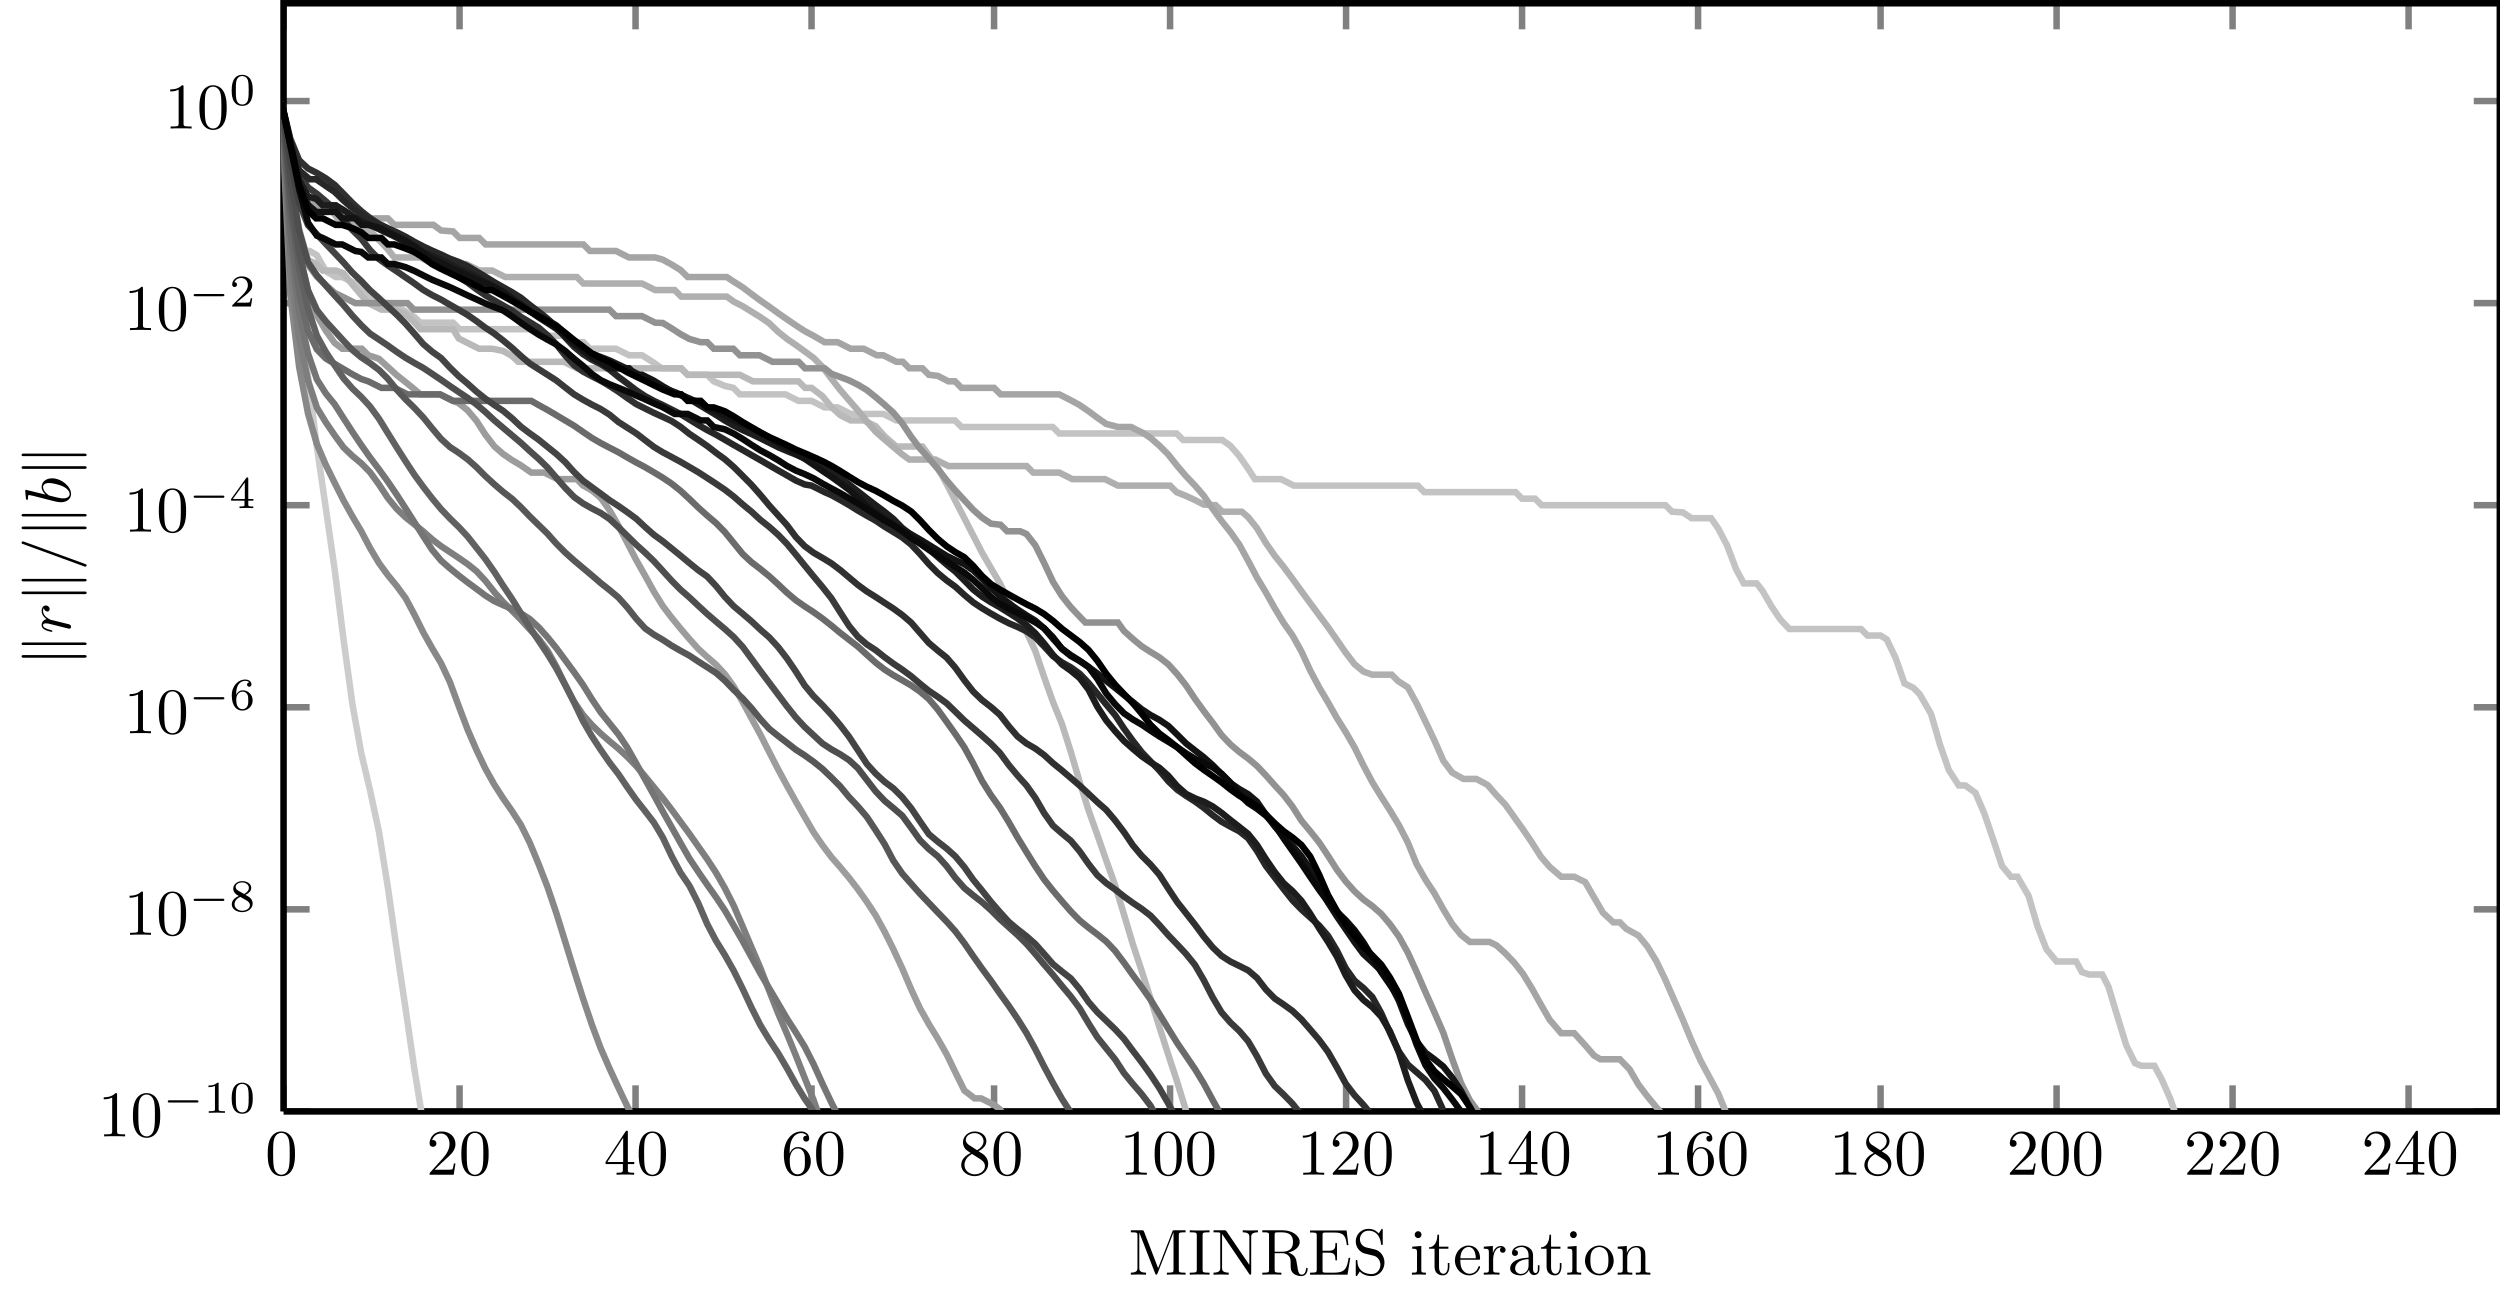 <?xml version="1.0" encoding="UTF-8"?>
<svg xmlns="http://www.w3.org/2000/svg" xmlns:xlink="http://www.w3.org/1999/xlink" width="383.525pt" height="198.87pt" viewBox="0 0 383.525 198.87" version="1.1">
<defs>
<g>
<symbol overflow="visible" id="glyph0-0">
<path style="stroke:none;" d=""/>
</symbol>
<symbol overflow="visible" id="glyph0-1">
<path style="stroke:none;" d="M 4.578 -3.188 C 4.578 -3.984 4.531 -4.781 4.188 -5.516 C 3.734 -6.484 2.906 -6.641 2.5 -6.641 C 1.891 -6.641 1.172 -6.375 0.75 -5.453 C 0.438 -4.766 0.391 -3.984 0.391 -3.188 C 0.391 -2.438 0.422 -1.547 0.844 -0.781 C 1.266 0.016 2 0.219 2.484 0.219 C 3.016 0.219 3.781 0.016 4.219 -0.938 C 4.531 -1.625 4.578 -2.406 4.578 -3.188 Z M 2.484 0 C 2.094 0 1.5 -0.25 1.328 -1.203 C 1.219 -1.797 1.219 -2.719 1.219 -3.312 C 1.219 -3.953 1.219 -4.609 1.297 -5.141 C 1.484 -6.328 2.234 -6.422 2.484 -6.422 C 2.812 -6.422 3.469 -6.234 3.656 -5.25 C 3.766 -4.688 3.766 -3.938 3.766 -3.312 C 3.766 -2.562 3.766 -1.891 3.656 -1.25 C 3.5 -0.297 2.938 0 2.484 0 Z "/>
</symbol>
<symbol overflow="visible" id="glyph0-2">
<path style="stroke:none;" d="M 1.266 -0.766 L 2.328 -1.797 C 3.875 -3.172 4.469 -3.703 4.469 -4.703 C 4.469 -5.844 3.578 -6.641 2.359 -6.641 C 1.234 -6.641 0.5 -5.719 0.5 -4.828 C 0.5 -4.281 1 -4.281 1.031 -4.281 C 1.203 -4.281 1.547 -4.391 1.547 -4.812 C 1.547 -5.062 1.359 -5.328 1.016 -5.328 C 0.938 -5.328 0.922 -5.328 0.891 -5.312 C 1.109 -5.969 1.656 -6.328 2.234 -6.328 C 3.141 -6.328 3.562 -5.516 3.562 -4.703 C 3.562 -3.906 3.078 -3.125 2.516 -2.5 L 0.609 -0.375 C 0.5 -0.266 0.5 -0.234 0.5 0 L 4.203 0 L 4.469 -1.734 L 4.234 -1.734 C 4.172 -1.438 4.109 -1 4 -0.844 C 3.938 -0.766 3.281 -0.766 3.062 -0.766 Z "/>
</symbol>
<symbol overflow="visible" id="glyph0-3">
<path style="stroke:none;" d="M 2.938 -1.641 L 2.938 -0.781 C 2.938 -0.422 2.906 -0.312 2.172 -0.312 L 1.969 -0.312 L 1.969 0 C 2.375 -0.031 2.891 -0.031 3.312 -0.031 C 3.734 -0.031 4.25 -0.031 4.672 0 L 4.672 -0.312 L 4.453 -0.312 C 3.719 -0.312 3.703 -0.422 3.703 -0.781 L 3.703 -1.641 L 4.688 -1.641 L 4.688 -1.953 L 3.703 -1.953 L 3.703 -6.484 C 3.703 -6.688 3.703 -6.75 3.531 -6.75 C 3.453 -6.75 3.422 -6.75 3.344 -6.625 L 0.281 -1.953 L 0.281 -1.641 Z M 2.984 -1.953 L 0.562 -1.953 L 2.984 -5.672 Z "/>
</symbol>
<symbol overflow="visible" id="glyph0-4">
<path style="stroke:none;" d="M 1.312 -3.266 L 1.312 -3.516 C 1.312 -6.031 2.547 -6.391 3.062 -6.391 C 3.297 -6.391 3.719 -6.328 3.938 -5.984 C 3.781 -5.984 3.391 -5.984 3.391 -5.547 C 3.391 -5.234 3.625 -5.078 3.844 -5.078 C 4 -5.078 4.312 -5.172 4.312 -5.562 C 4.312 -6.156 3.875 -6.641 3.047 -6.641 C 1.766 -6.641 0.422 -5.359 0.422 -3.156 C 0.422 -0.484 1.578 0.219 2.5 0.219 C 3.609 0.219 4.562 -0.719 4.562 -2.031 C 4.562 -3.297 3.672 -4.25 2.562 -4.25 C 1.891 -4.25 1.516 -3.75 1.312 -3.266 Z M 2.5 -0.062 C 1.875 -0.062 1.578 -0.656 1.516 -0.812 C 1.328 -1.281 1.328 -2.078 1.328 -2.25 C 1.328 -3.031 1.656 -4.031 2.547 -4.031 C 2.719 -4.031 3.172 -4.031 3.484 -3.406 C 3.656 -3.047 3.656 -2.531 3.656 -2.047 C 3.656 -1.562 3.656 -1.062 3.484 -0.703 C 3.188 -0.109 2.734 -0.062 2.5 -0.062 Z "/>
</symbol>
<symbol overflow="visible" id="glyph0-5">
<path style="stroke:none;" d="M 1.625 -4.562 C 1.172 -4.859 1.125 -5.188 1.125 -5.359 C 1.125 -5.969 1.781 -6.391 2.484 -6.391 C 3.203 -6.391 3.844 -5.875 3.844 -5.156 C 3.844 -4.578 3.453 -4.109 2.859 -3.766 Z M 3.078 -3.609 C 3.797 -3.984 4.281 -4.5 4.281 -5.156 C 4.281 -6.078 3.406 -6.641 2.5 -6.641 C 1.5 -6.641 0.688 -5.906 0.688 -4.969 C 0.688 -4.797 0.703 -4.344 1.125 -3.875 C 1.234 -3.766 1.609 -3.516 1.859 -3.344 C 1.281 -3.047 0.422 -2.5 0.422 -1.5 C 0.422 -0.453 1.438 0.219 2.484 0.219 C 3.609 0.219 4.562 -0.609 4.562 -1.672 C 4.562 -2.031 4.453 -2.484 4.062 -2.906 C 3.875 -3.109 3.719 -3.203 3.078 -3.609 Z M 2.078 -3.188 L 3.312 -2.406 C 3.594 -2.219 4.062 -1.922 4.062 -1.312 C 4.062 -0.578 3.312 -0.062 2.5 -0.062 C 1.641 -0.062 0.922 -0.672 0.922 -1.5 C 0.922 -2.078 1.234 -2.719 2.078 -3.188 Z "/>
</symbol>
<symbol overflow="visible" id="glyph0-6">
<path style="stroke:none;" d="M 2.938 -6.375 C 2.938 -6.625 2.938 -6.641 2.703 -6.641 C 2.078 -6 1.203 -6 0.891 -6 L 0.891 -5.688 C 1.094 -5.688 1.672 -5.688 2.188 -5.953 L 2.188 -0.781 C 2.188 -0.422 2.156 -0.312 1.266 -0.312 L 0.953 -0.312 L 0.953 0 C 1.297 -0.031 2.156 -0.031 2.562 -0.031 C 2.953 -0.031 3.828 -0.031 4.172 0 L 4.172 -0.312 L 3.859 -0.312 C 2.953 -0.312 2.938 -0.422 2.938 -0.781 Z "/>
</symbol>
<symbol overflow="visible" id="glyph0-7">
<path style="stroke:none;" d="M 2.406 -6.594 C 2.312 -6.812 2.281 -6.812 2.047 -6.812 L 0.375 -6.812 L 0.375 -6.5 L 0.609 -6.5 C 1.375 -6.5 1.391 -6.391 1.391 -6.031 L 1.391 -1.047 C 1.391 -0.781 1.391 -0.312 0.375 -0.312 L 0.375 0 C 0.719 -0.016 1.203 -0.031 1.531 -0.031 C 1.859 -0.031 2.359 -0.016 2.703 0 L 2.703 -0.312 C 1.672 -0.312 1.672 -0.781 1.672 -1.047 L 1.672 -6.422 L 1.688 -6.422 L 4.094 -0.219 C 4.141 -0.094 4.188 0 4.281 0 C 4.391 0 4.422 -0.078 4.469 -0.188 L 6.922 -6.5 L 6.922 -0.781 C 6.922 -0.422 6.906 -0.312 6.141 -0.312 L 5.906 -0.312 L 5.906 0 C 6.266 -0.031 6.953 -0.031 7.344 -0.031 C 7.719 -0.031 8.391 -0.031 8.766 0 L 8.766 -0.312 L 8.516 -0.312 C 7.75 -0.312 7.734 -0.422 7.734 -0.781 L 7.734 -6.031 C 7.734 -6.391 7.75 -6.5 8.516 -6.5 L 8.766 -6.5 L 8.766 -6.812 L 7.078 -6.812 C 6.812 -6.812 6.812 -6.797 6.75 -6.625 L 4.562 -1 Z "/>
</symbol>
<symbol overflow="visible" id="glyph0-8">
<path style="stroke:none;" d="M 2.25 -6.031 C 2.25 -6.391 2.266 -6.5 3.062 -6.5 L 3.312 -6.5 L 3.312 -6.812 C 2.969 -6.781 2.188 -6.781 1.797 -6.781 C 1.422 -6.781 0.625 -6.781 0.281 -6.812 L 0.281 -6.5 L 0.531 -6.5 C 1.328 -6.5 1.359 -6.391 1.359 -6.031 L 1.359 -0.781 C 1.359 -0.422 1.328 -0.312 0.531 -0.312 L 0.281 -0.312 L 0.281 0 C 0.625 -0.031 1.422 -0.031 1.797 -0.031 C 2.188 -0.031 2.969 -0.031 3.312 0 L 3.312 -0.312 L 3.062 -0.312 C 2.266 -0.312 2.25 -0.422 2.25 -0.781 Z "/>
</symbol>
<symbol overflow="visible" id="glyph0-9">
<path style="stroke:none;" d="M 2.312 -6.672 C 2.219 -6.797 2.219 -6.812 2.031 -6.812 L 0.328 -6.812 L 0.328 -6.5 L 0.625 -6.5 C 0.766 -6.5 0.969 -6.484 1.109 -6.484 C 1.344 -6.453 1.359 -6.438 1.359 -6.25 L 1.359 -1.047 C 1.359 -0.781 1.359 -0.312 0.328 -0.312 L 0.328 0 C 0.672 -0.016 1.172 -0.031 1.5 -0.031 C 1.828 -0.031 2.312 -0.016 2.656 0 L 2.656 -0.312 C 1.641 -0.312 1.641 -0.781 1.641 -1.047 L 1.641 -6.234 C 1.688 -6.188 1.688 -6.172 1.734 -6.109 L 5.797 -0.125 C 5.891 -0.016 5.906 0 5.969 0 C 6.109 0 6.109 -0.062 6.109 -0.266 L 6.109 -5.766 C 6.109 -6.031 6.109 -6.5 7.141 -6.5 L 7.141 -6.812 C 6.781 -6.797 6.297 -6.781 5.969 -6.781 C 5.641 -6.781 5.156 -6.797 4.812 -6.812 L 4.812 -6.5 C 5.828 -6.5 5.828 -6.031 5.828 -5.766 L 5.828 -1.5 Z "/>
</symbol>
<symbol overflow="visible" id="glyph0-10">
<path style="stroke:none;" d="M 2.234 -3.516 L 2.234 -6.094 C 2.234 -6.328 2.234 -6.453 2.453 -6.484 C 2.547 -6.5 2.844 -6.5 3.047 -6.5 C 3.938 -6.5 5.047 -6.453 5.047 -5.016 C 5.047 -4.328 4.812 -3.516 3.344 -3.516 Z M 4.344 -3.391 C 5.297 -3.625 6.078 -4.234 6.078 -5.016 C 6.078 -5.969 4.938 -6.812 3.484 -6.812 L 0.344 -6.812 L 0.344 -6.5 L 0.594 -6.5 C 1.359 -6.5 1.375 -6.391 1.375 -6.031 L 1.375 -0.781 C 1.375 -0.422 1.359 -0.312 0.594 -0.312 L 0.344 -0.312 L 0.344 0 C 0.703 -0.031 1.422 -0.031 1.797 -0.031 C 2.188 -0.031 2.906 -0.031 3.266 0 L 3.266 -0.312 L 3.016 -0.312 C 2.25 -0.312 2.234 -0.422 2.234 -0.781 L 2.234 -3.297 L 3.375 -3.297 C 3.531 -3.297 3.953 -3.297 4.312 -2.953 C 4.688 -2.609 4.688 -2.297 4.688 -1.625 C 4.688 -0.984 4.688 -0.578 5.094 -0.203 C 5.5 0.156 6.047 0.219 6.344 0.219 C 7.125 0.219 7.297 -0.594 7.297 -0.875 C 7.297 -0.938 7.297 -1.047 7.172 -1.047 C 7.062 -1.047 7.062 -0.953 7.047 -0.891 C 6.984 -0.172 6.641 0 6.391 0 C 5.906 0 5.828 -0.516 5.688 -1.438 L 5.547 -2.234 C 5.375 -2.875 4.891 -3.203 4.344 -3.391 Z "/>
</symbol>
<symbol overflow="visible" id="glyph0-11">
<path style="stroke:none;" d="M 1.359 -0.781 C 1.359 -0.422 1.328 -0.312 0.562 -0.312 L 0.328 -0.312 L 0.328 0 L 6.078 0 L 6.5 -2.578 L 6.25 -2.578 C 6 -1.031 5.766 -0.312 4.062 -0.312 L 2.734 -0.312 C 2.266 -0.312 2.25 -0.375 2.25 -0.703 L 2.25 -3.375 L 3.141 -3.375 C 4.109 -3.375 4.219 -3.047 4.219 -2.203 L 4.469 -2.203 L 4.469 -4.844 L 4.219 -4.844 C 4.219 -3.984 4.109 -3.672 3.141 -3.672 L 2.25 -3.672 L 2.25 -6.078 C 2.25 -6.406 2.266 -6.469 2.734 -6.469 L 4.016 -6.469 C 5.547 -6.469 5.812 -5.922 5.969 -4.531 L 6.219 -4.531 L 5.938 -6.781 L 0.328 -6.781 L 0.328 -6.469 L 0.562 -6.469 C 1.328 -6.469 1.359 -6.359 1.359 -6 Z "/>
</symbol>
<symbol overflow="visible" id="glyph0-12">
<path style="stroke:none;" d="M 3.484 -3.875 L 2.203 -4.172 C 1.578 -4.328 1.203 -4.859 1.203 -5.438 C 1.203 -6.141 1.734 -6.75 2.516 -6.75 C 4.172 -6.75 4.391 -5.109 4.453 -4.672 C 4.469 -4.609 4.469 -4.547 4.578 -4.547 C 4.703 -4.547 4.703 -4.594 4.703 -4.781 L 4.703 -6.781 C 4.703 -6.953 4.703 -7.031 4.594 -7.031 C 4.531 -7.031 4.516 -7.016 4.453 -6.891 L 4.094 -6.328 C 3.797 -6.625 3.391 -7.031 2.5 -7.031 C 1.391 -7.031 0.562 -6.156 0.562 -5.094 C 0.562 -4.266 1.094 -3.531 1.859 -3.266 C 1.969 -3.234 2.484 -3.109 3.188 -2.938 C 3.453 -2.875 3.75 -2.797 4.031 -2.438 C 4.234 -2.172 4.344 -1.844 4.344 -1.516 C 4.344 -0.812 3.844 -0.094 3 -0.094 C 2.719 -0.094 1.953 -0.141 1.422 -0.625 C 0.844 -1.172 0.812 -1.797 0.812 -2.156 C 0.797 -2.266 0.719 -2.266 0.688 -2.266 C 0.562 -2.266 0.562 -2.188 0.562 -2.016 L 0.562 -0.016 C 0.562 0.156 0.562 0.219 0.672 0.219 C 0.734 0.219 0.75 0.203 0.812 0.094 C 0.812 0.078 0.844 0.047 1.172 -0.484 C 1.484 -0.141 2.125 0.219 3.016 0.219 C 4.172 0.219 4.969 -0.75 4.969 -1.859 C 4.969 -2.844 4.312 -3.672 3.484 -3.875 Z "/>
</symbol>
<symbol overflow="visible" id="glyph0-13">
<path style="stroke:none;" d="M 1.766 -4.406 L 0.375 -4.297 L 0.375 -3.984 C 1.016 -3.984 1.109 -3.922 1.109 -3.438 L 1.109 -0.75 C 1.109 -0.312 1 -0.312 0.328 -0.312 L 0.328 0 C 0.641 -0.016 1.188 -0.031 1.422 -0.031 C 1.781 -0.031 2.125 -0.016 2.469 0 L 2.469 -0.312 C 1.797 -0.312 1.766 -0.359 1.766 -0.75 Z M 1.797 -6.141 C 1.797 -6.453 1.562 -6.672 1.281 -6.672 C 0.969 -6.672 0.75 -6.406 0.75 -6.141 C 0.75 -5.875 0.969 -5.609 1.281 -5.609 C 1.562 -5.609 1.797 -5.828 1.797 -6.141 Z "/>
</symbol>
<symbol overflow="visible" id="glyph0-14">
<path style="stroke:none;" d="M 1.719 -3.984 L 3.156 -3.984 L 3.156 -4.297 L 1.719 -4.297 L 1.719 -6.125 L 1.469 -6.125 C 1.469 -5.312 1.172 -4.25 0.188 -4.203 L 0.188 -3.984 L 1.031 -3.984 L 1.031 -1.234 C 1.031 -0.016 1.969 0.109 2.328 0.109 C 3.031 0.109 3.312 -0.594 3.312 -1.234 L 3.312 -1.797 L 3.062 -1.797 L 3.062 -1.25 C 3.062 -0.516 2.766 -0.141 2.391 -0.141 C 1.719 -0.141 1.719 -1.047 1.719 -1.219 Z "/>
</symbol>
<symbol overflow="visible" id="glyph0-15">
<path style="stroke:none;" d="M 1.109 -2.516 C 1.172 -4 2.016 -4.25 2.359 -4.25 C 3.375 -4.25 3.484 -2.906 3.484 -2.516 Z M 1.109 -2.297 L 3.891 -2.297 C 4.109 -2.297 4.141 -2.297 4.141 -2.516 C 4.141 -3.5 3.594 -4.469 2.359 -4.469 C 1.203 -4.469 0.281 -3.438 0.281 -2.188 C 0.281 -0.859 1.328 0.109 2.469 0.109 C 3.688 0.109 4.141 -1 4.141 -1.188 C 4.141 -1.281 4.062 -1.312 4 -1.312 C 3.922 -1.312 3.891 -1.25 3.875 -1.172 C 3.531 -0.141 2.625 -0.141 2.531 -0.141 C 2.031 -0.141 1.641 -0.438 1.406 -0.812 C 1.109 -1.281 1.109 -1.938 1.109 -2.297 Z "/>
</symbol>
<symbol overflow="visible" id="glyph0-16">
<path style="stroke:none;" d="M 1.672 -3.312 L 1.672 -4.406 L 0.281 -4.297 L 0.281 -3.984 C 0.984 -3.984 1.062 -3.922 1.062 -3.422 L 1.062 -0.75 C 1.062 -0.312 0.953 -0.312 0.281 -0.312 L 0.281 0 C 0.672 -0.016 1.141 -0.031 1.422 -0.031 C 1.812 -0.031 2.281 -0.031 2.688 0 L 2.688 -0.312 L 2.469 -0.312 C 1.734 -0.312 1.719 -0.422 1.719 -0.781 L 1.719 -2.312 C 1.719 -3.297 2.141 -4.188 2.891 -4.188 C 2.953 -4.188 2.984 -4.188 3 -4.172 C 2.969 -4.172 2.766 -4.047 2.766 -3.781 C 2.766 -3.516 2.984 -3.359 3.203 -3.359 C 3.375 -3.359 3.625 -3.484 3.625 -3.797 C 3.625 -4.109 3.312 -4.406 2.891 -4.406 C 2.156 -4.406 1.797 -3.734 1.672 -3.312 Z "/>
</symbol>
<symbol overflow="visible" id="glyph0-17">
<path style="stroke:none;" d="M 3.312 -0.75 C 3.359 -0.359 3.625 0.062 4.094 0.062 C 4.312 0.062 4.922 -0.078 4.922 -0.891 L 4.922 -1.453 L 4.672 -1.453 L 4.672 -0.891 C 4.672 -0.312 4.422 -0.25 4.312 -0.25 C 3.984 -0.25 3.938 -0.703 3.938 -0.75 L 3.938 -2.734 C 3.938 -3.156 3.938 -3.547 3.578 -3.922 C 3.188 -4.312 2.688 -4.469 2.219 -4.469 C 1.391 -4.469 0.703 -4 0.703 -3.344 C 0.703 -3.047 0.906 -2.875 1.172 -2.875 C 1.453 -2.875 1.625 -3.078 1.625 -3.328 C 1.625 -3.453 1.578 -3.781 1.109 -3.781 C 1.391 -4.141 1.875 -4.25 2.188 -4.25 C 2.688 -4.25 3.25 -3.859 3.25 -2.969 L 3.25 -2.609 C 2.734 -2.578 2.047 -2.547 1.422 -2.25 C 0.672 -1.906 0.422 -1.391 0.422 -0.953 C 0.422 -0.141 1.391 0.109 2.016 0.109 C 2.672 0.109 3.125 -0.297 3.312 -0.75 Z M 3.25 -2.391 L 3.25 -1.391 C 3.25 -0.453 2.531 -0.109 2.078 -0.109 C 1.594 -0.109 1.188 -0.453 1.188 -0.953 C 1.188 -1.5 1.609 -2.328 3.25 -2.391 Z "/>
</symbol>
<symbol overflow="visible" id="glyph0-18">
<path style="stroke:none;" d="M 4.688 -2.141 C 4.688 -3.406 3.703 -4.469 2.5 -4.469 C 1.25 -4.469 0.281 -3.375 0.281 -2.141 C 0.281 -0.844 1.312 0.109 2.484 0.109 C 3.688 0.109 4.688 -0.875 4.688 -2.141 Z M 2.5 -0.141 C 2.062 -0.141 1.625 -0.344 1.359 -0.812 C 1.109 -1.25 1.109 -1.859 1.109 -2.219 C 1.109 -2.609 1.109 -3.141 1.344 -3.578 C 1.609 -4.031 2.078 -4.25 2.484 -4.25 C 2.922 -4.25 3.344 -4.031 3.609 -3.594 C 3.875 -3.172 3.875 -2.594 3.875 -2.219 C 3.875 -1.859 3.875 -1.312 3.656 -0.875 C 3.422 -0.422 2.984 -0.141 2.5 -0.141 Z "/>
</symbol>
<symbol overflow="visible" id="glyph0-19">
<path style="stroke:none;" d="M 1.094 -3.422 L 1.094 -0.75 C 1.094 -0.312 0.984 -0.312 0.312 -0.312 L 0.312 0 C 0.672 -0.016 1.172 -0.031 1.453 -0.031 C 1.703 -0.031 2.219 -0.016 2.562 0 L 2.562 -0.312 C 1.891 -0.312 1.781 -0.312 1.781 -0.75 L 1.781 -2.594 C 1.781 -3.625 2.5 -4.188 3.125 -4.188 C 3.766 -4.188 3.875 -3.656 3.875 -3.078 L 3.875 -0.75 C 3.875 -0.312 3.766 -0.312 3.094 -0.312 L 3.094 0 C 3.438 -0.016 3.953 -0.031 4.219 -0.031 C 4.469 -0.031 5 -0.016 5.328 0 L 5.328 -0.312 C 4.812 -0.312 4.562 -0.312 4.562 -0.609 L 4.562 -2.516 C 4.562 -3.375 4.562 -3.672 4.25 -4.031 C 4.109 -4.203 3.781 -4.406 3.203 -4.406 C 2.469 -4.406 2 -3.984 1.719 -3.359 L 1.719 -4.406 L 0.312 -4.297 L 0.312 -3.984 C 1.016 -3.984 1.094 -3.922 1.094 -3.422 Z "/>
</symbol>
<symbol overflow="visible" id="glyph1-0">
<path style="stroke:none;" d=""/>
</symbol>
<symbol overflow="visible" id="glyph1-1">
<path style="stroke:none;" d="M 3.594 -2.219 C 3.594 -2.984 3.5 -3.547 3.188 -4.031 C 2.969 -4.344 2.531 -4.625 1.984 -4.625 C 0.359 -4.625 0.359 -2.719 0.359 -2.219 C 0.359 -1.719 0.359 0.141 1.984 0.141 C 3.594 0.141 3.594 -1.719 3.594 -2.219 Z M 1.984 -0.062 C 1.656 -0.062 1.234 -0.25 1.094 -0.812 C 1 -1.219 1 -1.797 1 -2.312 C 1 -2.828 1 -3.359 1.094 -3.734 C 1.25 -4.281 1.688 -4.438 1.984 -4.438 C 2.359 -4.438 2.719 -4.203 2.844 -3.797 C 2.953 -3.422 2.969 -2.922 2.969 -2.312 C 2.969 -1.797 2.969 -1.281 2.875 -0.844 C 2.734 -0.203 2.266 -0.062 1.984 -0.062 Z "/>
</symbol>
<symbol overflow="visible" id="glyph1-2">
<path style="stroke:none;" d="M 3.516 -1.266 L 3.281 -1.266 C 3.266 -1.109 3.188 -0.703 3.094 -0.641 C 3.047 -0.594 2.516 -0.594 2.406 -0.594 L 1.125 -0.594 C 1.859 -1.234 2.109 -1.438 2.516 -1.766 C 3.031 -2.172 3.516 -2.609 3.516 -3.266 C 3.516 -4.109 2.781 -4.625 1.891 -4.625 C 1.031 -4.625 0.438 -4.016 0.438 -3.375 C 0.438 -3.031 0.734 -2.984 0.812 -2.984 C 0.969 -2.984 1.172 -3.109 1.172 -3.359 C 1.172 -3.484 1.125 -3.734 0.766 -3.734 C 0.984 -4.219 1.453 -4.375 1.781 -4.375 C 2.484 -4.375 2.844 -3.828 2.844 -3.266 C 2.844 -2.656 2.406 -2.188 2.188 -1.938 L 0.516 -0.266 C 0.438 -0.203 0.438 -0.188 0.438 0 L 3.312 0 Z "/>
</symbol>
<symbol overflow="visible" id="glyph1-3">
<path style="stroke:none;" d="M 3.688 -1.141 L 3.688 -1.391 L 2.906 -1.391 L 2.906 -4.5 C 2.906 -4.641 2.906 -4.703 2.766 -4.703 C 2.672 -4.703 2.641 -4.703 2.578 -4.594 L 0.266 -1.391 L 0.266 -1.141 L 2.328 -1.141 L 2.328 -0.578 C 2.328 -0.328 2.328 -0.25 1.75 -0.25 L 1.562 -0.25 L 1.562 0 C 1.922 -0.016 2.359 -0.031 2.609 -0.031 C 2.875 -0.031 3.312 -0.016 3.672 0 L 3.672 -0.25 L 3.484 -0.25 C 2.906 -0.25 2.906 -0.328 2.906 -0.578 L 2.906 -1.141 Z M 2.375 -3.938 L 2.375 -1.391 L 0.531 -1.391 Z "/>
</symbol>
<symbol overflow="visible" id="glyph1-4">
<path style="stroke:none;" d="M 1.047 -2.281 C 1.047 -2.844 1.094 -3.359 1.359 -3.797 C 1.594 -4.172 1.969 -4.422 2.422 -4.422 C 2.625 -4.422 2.906 -4.375 3.047 -4.188 C 2.875 -4.172 2.719 -4.047 2.719 -3.844 C 2.719 -3.672 2.844 -3.516 3.047 -3.516 C 3.266 -3.516 3.391 -3.656 3.391 -3.859 C 3.391 -4.266 3.094 -4.625 2.406 -4.625 C 1.406 -4.625 0.375 -3.703 0.375 -2.203 C 0.375 -0.406 1.219 0.141 2 0.141 C 2.844 0.141 3.578 -0.516 3.578 -1.422 C 3.578 -2.312 2.875 -2.969 2.062 -2.969 C 1.5 -2.969 1.203 -2.594 1.047 -2.281 Z M 2 -0.078 C 1.641 -0.078 1.375 -0.281 1.219 -0.594 C 1.125 -0.797 1.062 -1.156 1.062 -1.562 C 1.062 -2.25 1.469 -2.766 2.031 -2.766 C 2.344 -2.766 2.562 -2.641 2.734 -2.391 C 2.906 -2.125 2.906 -1.828 2.906 -1.422 C 2.906 -1.031 2.906 -0.734 2.719 -0.453 C 2.562 -0.219 2.328 -0.078 2 -0.078 Z "/>
</symbol>
<symbol overflow="visible" id="glyph1-5">
<path style="stroke:none;" d="M 2.469 -2.516 C 3.016 -2.781 3.359 -3.109 3.359 -3.594 C 3.359 -4.266 2.656 -4.625 1.984 -4.625 C 1.219 -4.625 0.594 -4.125 0.594 -3.469 C 0.594 -3.141 0.75 -2.906 0.875 -2.766 C 1 -2.609 1.047 -2.578 1.453 -2.344 C 1.062 -2.172 0.375 -1.797 0.375 -1.062 C 0.375 -0.297 1.172 0.141 1.969 0.141 C 2.859 0.141 3.578 -0.422 3.578 -1.172 C 3.578 -1.641 3.312 -2.031 2.906 -2.266 C 2.812 -2.328 2.578 -2.453 2.469 -2.516 Z M 1.344 -3.172 C 1.156 -3.281 0.969 -3.469 0.969 -3.734 C 0.969 -4.172 1.469 -4.422 1.969 -4.422 C 2.516 -4.422 3 -4.078 3 -3.594 C 3 -2.969 2.266 -2.656 2.266 -2.656 C 2.25 -2.656 2.234 -2.656 2.188 -2.688 Z M 1.672 -2.203 L 2.641 -1.656 C 2.812 -1.547 3.156 -1.344 3.156 -0.938 C 3.156 -0.406 2.578 -0.078 1.984 -0.078 C 1.344 -0.078 0.797 -0.5 0.797 -1.062 C 0.797 -1.578 1.172 -1.984 1.672 -2.203 Z "/>
</symbol>
<symbol overflow="visible" id="glyph1-6">
<path style="stroke:none;" d="M 2.328 -4.438 C 2.328 -4.625 2.328 -4.625 2.125 -4.625 C 1.672 -4.188 1.047 -4.188 0.766 -4.188 L 0.766 -3.938 C 0.922 -3.938 1.391 -3.938 1.766 -4.125 L 1.766 -0.578 C 1.766 -0.344 1.766 -0.25 1.078 -0.25 L 0.812 -0.25 L 0.812 0 C 0.938 0 1.797 -0.031 2.047 -0.031 C 2.266 -0.031 3.141 0 3.297 0 L 3.297 -0.25 L 3.031 -0.25 C 2.328 -0.25 2.328 -0.344 2.328 -0.578 Z "/>
</symbol>
<symbol overflow="visible" id="glyph2-0">
<path style="stroke:none;" d=""/>
</symbol>
<symbol overflow="visible" id="glyph2-1">
<path style="stroke:none;" d="M 5.188 -1.578 C 5.297 -1.578 5.469 -1.578 5.469 -1.734 C 5.469 -1.922 5.297 -1.922 5.188 -1.922 L 1.031 -1.922 C 0.922 -1.922 0.75 -1.922 0.75 -1.75 C 0.75 -1.578 0.906 -1.578 1.031 -1.578 Z "/>
</symbol>
<symbol overflow="visible" id="glyph3-0">
<path style="stroke:none;" d=""/>
</symbol>
<symbol overflow="visible" id="glyph3-1">
<path style="stroke:none;" d="M -7.141 -1.719 C -7.297 -1.719 -7.484 -1.719 -7.484 -1.516 C -7.484 -1.312 -7.25 -1.312 -7.109 -1.312 L 2.125 -1.312 C 2.281 -1.312 2.5 -1.312 2.5 -1.516 C 2.5 -1.719 2.312 -1.719 2.156 -1.719 Z M -7.109 -3.656 C -7.266 -3.656 -7.484 -3.656 -7.484 -3.453 C -7.484 -3.266 -7.297 -3.266 -7.141 -3.266 L 2.156 -3.266 C 2.312 -3.266 2.5 -3.266 2.5 -3.453 C 2.5 -3.656 2.266 -3.656 2.125 -3.656 Z "/>
</symbol>
<symbol overflow="visible" id="glyph4-0">
<path style="stroke:none;" d=""/>
</symbol>
<symbol overflow="visible" id="glyph4-1">
<path style="stroke:none;" d="M -0.594 -0.875 C -0.438 -0.844 -0.203 -0.781 -0.156 -0.781 C 0.016 -0.781 0.109 -0.922 0.109 -1.078 C 0.109 -1.203 0.031 -1.375 -0.172 -1.453 C -0.203 -1.469 -1.562 -1.797 -1.75 -1.844 C -2.078 -1.922 -2.766 -2.109 -3.047 -2.156 C -3.172 -2.203 -3.641 -2.484 -3.859 -2.719 C -3.922 -2.797 -4.188 -3.094 -4.188 -3.516 C -4.188 -3.781 -4.062 -3.922 -4.062 -3.938 C -4.016 -3.641 -3.781 -3.422 -3.516 -3.422 C -3.359 -3.422 -3.172 -3.531 -3.172 -3.797 C -3.172 -4.062 -3.406 -4.344 -3.766 -4.344 C -4.109 -4.344 -4.406 -4.031 -4.406 -3.516 C -4.406 -2.875 -3.922 -2.438 -3.641 -2.25 C -4.094 -2.156 -4.406 -1.797 -4.406 -1.328 C -4.406 -0.875 -4.016 -0.688 -3.844 -0.594 C -3.5 -0.422 -2.906 -0.297 -2.875 -0.297 C -2.766 -0.297 -2.766 -0.391 -2.766 -0.406 C -2.766 -0.516 -2.781 -0.516 -3 -0.578 C -3.703 -0.75 -4.188 -0.953 -4.188 -1.312 C -4.188 -1.469 -4.109 -1.609 -3.734 -1.609 C -3.516 -1.609 -3.406 -1.578 -2.891 -1.453 Z "/>
</symbol>
<symbol overflow="visible" id="glyph4-2">
<path style="stroke:none;" d="M -7.094 -4.375 C -7.234 -4.422 -7.266 -4.422 -7.281 -4.422 C -7.391 -4.422 -7.484 -4.344 -7.484 -4.234 C -7.484 -4.156 -7.453 -4.094 -7.391 -4.062 L 2.109 -0.594 C 2.25 -0.547 2.281 -0.547 2.297 -0.547 C 2.406 -0.547 2.5 -0.641 2.5 -0.75 C 2.5 -0.875 2.422 -0.906 2.25 -0.969 Z "/>
</symbol>
<symbol overflow="visible" id="glyph4-3">
<path style="stroke:none;" d="M -6.812 -2.375 C -6.812 -2.375 -6.922 -2.375 -6.922 -2.25 C -6.922 -2.031 -6.844 -1.297 -6.812 -1.031 C -6.812 -0.953 -6.797 -0.844 -6.625 -0.844 C -6.5 -0.844 -6.5 -0.938 -6.5 -1.094 C -6.5 -1.562 -6.438 -1.578 -6.328 -1.578 C -6.266 -1.578 -5.922 -1.5 -5.719 -1.453 L -2.469 -0.625 C -1.969 -0.516 -1.797 -0.469 -1.453 -0.469 C -0.516 -0.469 0.109 -1 0.109 -1.734 C 0.109 -2.906 -1.375 -4.141 -2.812 -4.141 C -3.719 -4.141 -4.406 -3.609 -4.406 -2.812 C -4.406 -2.359 -4.109 -1.938 -3.812 -1.641 Z M -3.047 -1.453 C -3.266 -1.5 -3.281 -1.5 -3.391 -1.594 C -4.031 -2.078 -4.188 -2.531 -4.188 -2.797 C -4.188 -3.156 -3.891 -3.422 -3.25 -3.422 C -2.656 -3.422 -1.516 -3.094 -1.141 -2.906 C -0.469 -2.578 -0.109 -2.125 -0.109 -1.734 C -0.109 -1.391 -0.375 -1.062 -1.109 -1.062 C -1.312 -1.062 -1.5 -1.062 -2.125 -1.219 Z "/>
</symbol>
</g>
<clipPath id="clip1">
  <path d="M 43.172 0 L 370 0 L 370 171 L 43.172 171 Z "/>
</clipPath>
<clipPath id="clip2">
  <path d="M 43 15 L 384 15 L 384 170.281 L 43 170.281 Z "/>
</clipPath>
<clipPath id="clip3">
  <path d="M 43.172 1 L 80 1 L 80 170.281 L 43.172 170.281 Z "/>
</clipPath>
<clipPath id="clip4">
  <path d="M 43.172 1 L 349 1 L 349 170.281 L 43.172 170.281 Z "/>
</clipPath>
<clipPath id="clip5">
  <path d="M 43.172 1 L 197 1 L 197 170.281 L 43.172 170.281 Z "/>
</clipPath>
<clipPath id="clip6">
  <path d="M 43.172 1 L 280 1 L 280 170.281 L 43.172 170.281 Z "/>
</clipPath>
<clipPath id="clip7">
  <path d="M 43.172 1 L 270 1 L 270 170.281 L 43.172 170.281 Z "/>
</clipPath>
<clipPath id="clip8">
  <path d="M 43.172 1 L 169 1 L 169 170.281 L 43.172 170.281 Z "/>
</clipPath>
<clipPath id="clip9">
  <path d="M 43.172 1 L 241 1 L 241 170.281 L 43.172 170.281 Z "/>
</clipPath>
<clipPath id="clip10">
  <path d="M 43.172 1 L 112 1 L 112 170.281 L 43.172 170.281 Z "/>
</clipPath>
<clipPath id="clip11">
  <path d="M 43.172 1 L 141 1 L 141 170.281 L 43.172 170.281 Z "/>
</clipPath>
<clipPath id="clip12">
  <path d="M 43.172 1 L 144 1 L 144 170.281 L 43.172 170.281 Z "/>
</clipPath>
<clipPath id="clip13">
  <path d="M 43.172 1 L 202 1 L 202 170.281 L 43.172 170.281 Z "/>
</clipPath>
<clipPath id="clip14">
  <path d="M 43.172 1 L 139 1 L 139 170.281 L 43.172 170.281 Z "/>
</clipPath>
<clipPath id="clip15">
  <path d="M 43.172 1 L 179 1 L 179 170.281 L 43.172 170.281 Z "/>
</clipPath>
<clipPath id="clip16">
  <path d="M 43.172 1 L 193 1 L 193 170.281 L 43.172 170.281 Z "/>
</clipPath>
<clipPath id="clip17">
  <path d="M 43.172 1 L 195 1 L 195 170.281 L 43.172 170.281 Z "/>
</clipPath>
<clipPath id="clip18">
  <path d="M 43.172 1 L 214 1 L 214 170.281 L 43.172 170.281 Z "/>
</clipPath>
<clipPath id="clip19">
  <path d="M 43.172 1 L 225 1 L 225 170.281 L 43.172 170.281 Z "/>
</clipPath>
<clipPath id="clip20">
  <path d="M 43.172 1 L 236 1 L 236 170.281 L 43.172 170.281 Z "/>
</clipPath>
<clipPath id="clip21">
  <path d="M 43.172 1 L 233 1 L 233 170.281 L 43.172 170.281 Z "/>
</clipPath>
<clipPath id="clip22">
  <path d="M 43.172 1 L 241 1 L 241 170.281 L 43.172 170.281 Z "/>
</clipPath>
<clipPath id="clip23">
  <path d="M 43.172 1 L 239 1 L 239 170.281 L 43.172 170.281 Z "/>
</clipPath>
<clipPath id="clip24">
  <path d="M 43.172 1 L 241 1 L 241 170.281 L 43.172 170.281 Z "/>
</clipPath>
</defs>
<g id="surface1">
<g clip-path="url(#clip1)" clip-rule="nonzero">
<path style="fill:none;stroke-width:1;stroke-linecap:butt;stroke-linejoin:miter;stroke:rgb(50%,50%,50%);stroke-opacity:1;stroke-miterlimit:10;" d="M 0.329 -154.839 L 0.329 -150.839 M 0.329 15.161 L 0.329 11.161 M 27.329 -154.839 L 27.329 -150.839 M 27.329 15.161 L 27.329 11.161 M 54.329 -154.839 L 54.329 -150.839 M 54.329 15.161 L 54.329 11.161 M 81.329 -154.839 L 81.329 -150.839 M 81.329 15.161 L 81.329 11.161 M 109.329 -154.839 L 109.329 -150.839 M 109.329 15.161 L 109.329 11.161 M 136.329 -154.839 L 136.329 -150.839 M 136.329 15.161 L 136.329 11.161 M 163.329 -154.839 L 163.329 -150.839 M 163.329 15.161 L 163.329 11.161 M 190.329 -154.839 L 190.329 -150.839 M 190.329 15.161 L 190.329 11.161 M 217.329 -154.839 L 217.329 -150.839 M 217.329 15.161 L 217.329 11.161 M 245.329 -154.839 L 245.329 -150.839 M 245.329 15.161 L 245.329 11.161 M 272.329 -154.839 L 272.329 -150.839 M 272.329 15.161 L 272.329 11.161 M 299.329 -154.839 L 299.329 -150.839 M 299.329 15.161 L 299.329 11.161 M 326.329 -154.839 L 326.329 -150.839 M 326.329 15.161 L 326.329 11.161 " transform="matrix(1,0,0,-1,43.171,15.661)"/>
</g>
<g clip-path="url(#clip2)" clip-rule="nonzero">
<path style="fill:none;stroke-width:1;stroke-linecap:butt;stroke-linejoin:miter;stroke:rgb(50%,50%,50%);stroke-opacity:1;stroke-miterlimit:10;" d="M 0.329 0.161 L 4.329 0.161 M 340.329 0.161 L 336.329 0.161 M 0.329 -30.839 L 4.329 -30.839 M 340.329 -30.839 L 336.329 -30.839 M 0.329 -61.839 L 4.329 -61.839 M 340.329 -61.839 L 336.329 -61.839 M 0.329 -92.839 L 4.329 -92.839 M 340.329 -92.839 L 336.329 -92.839 M 0.329 -123.839 L 4.329 -123.839 M 340.329 -123.839 L 336.329 -123.839 M 0.329 -154.839 L 4.329 -154.839 M 340.329 -154.839 L 336.329 -154.839 " transform="matrix(1,0,0,-1,43.171,15.661)"/>
</g>
<path style="fill:none;stroke-width:1;stroke-linecap:butt;stroke-linejoin:miter;stroke:rgb(0%,0%,0%);stroke-opacity:1;stroke-miterlimit:10;" d="M 0.329 -154.839 L 0.329 15.161 L 340.329 15.161 L 340.329 -154.839 L 0.329 -154.839 " transform="matrix(1,0,0,-1,43.171,15.661)"/>
<g style="fill:rgb(0%,0%,0%);fill-opacity:1;">
  <use xlink:href="#glyph0-1" x="40.68" y="180.218"/>
</g>
<g style="fill:rgb(0%,0%,0%);fill-opacity:1;">
  <use xlink:href="#glyph0-2" x="65.402" y="180.218"/>
  <use xlink:href="#glyph0-1" x="70.383" y="180.218"/>
</g>
<g style="fill:rgb(0%,0%,0%);fill-opacity:1;">
  <use xlink:href="#glyph0-3" x="92.615" y="180.218"/>
  <use xlink:href="#glyph0-1" x="97.596" y="180.218"/>
</g>
<g style="fill:rgb(0%,0%,0%);fill-opacity:1;">
  <use xlink:href="#glyph0-4" x="119.827" y="180.218"/>
  <use xlink:href="#glyph0-1" x="124.808" y="180.218"/>
</g>
<g style="fill:rgb(0%,0%,0%);fill-opacity:1;">
  <use xlink:href="#glyph0-5" x="147.039" y="180.218"/>
  <use xlink:href="#glyph0-1" x="152.02" y="180.218"/>
</g>
<g style="fill:rgb(0%,0%,0%);fill-opacity:1;">
  <use xlink:href="#glyph0-6" x="171.761" y="180.218"/>
  <use xlink:href="#glyph0-1" x="176.742" y="180.218"/>
  <use xlink:href="#glyph0-1" x="181.724" y="180.218"/>
</g>
<g style="fill:rgb(0%,0%,0%);fill-opacity:1;">
  <use xlink:href="#glyph0-6" x="198.974" y="180.218"/>
  <use xlink:href="#glyph0-2" x="203.955" y="180.218"/>
  <use xlink:href="#glyph0-1" x="208.937" y="180.218"/>
</g>
<g style="fill:rgb(0%,0%,0%);fill-opacity:1;">
  <use xlink:href="#glyph0-6" x="226.186" y="180.218"/>
  <use xlink:href="#glyph0-3" x="231.167" y="180.218"/>
  <use xlink:href="#glyph0-1" x="236.149" y="180.218"/>
</g>
<g style="fill:rgb(0%,0%,0%);fill-opacity:1;">
  <use xlink:href="#glyph0-6" x="253.398" y="180.218"/>
  <use xlink:href="#glyph0-4" x="258.379" y="180.218"/>
  <use xlink:href="#glyph0-1" x="263.361" y="180.218"/>
</g>
<g style="fill:rgb(0%,0%,0%);fill-opacity:1;">
  <use xlink:href="#glyph0-6" x="280.611" y="180.218"/>
  <use xlink:href="#glyph0-5" x="285.592" y="180.218"/>
  <use xlink:href="#glyph0-1" x="290.574" y="180.218"/>
</g>
<g style="fill:rgb(0%,0%,0%);fill-opacity:1;">
  <use xlink:href="#glyph0-2" x="307.823" y="180.218"/>
  <use xlink:href="#glyph0-1" x="312.804" y="180.218"/>
  <use xlink:href="#glyph0-1" x="317.786" y="180.218"/>
</g>
<g style="fill:rgb(0%,0%,0%);fill-opacity:1;">
  <use xlink:href="#glyph0-2" x="335.036" y="180.218"/>
  <use xlink:href="#glyph0-2" x="340.017" y="180.218"/>
  <use xlink:href="#glyph0-1" x="344.999" y="180.218"/>
</g>
<g style="fill:rgb(0%,0%,0%);fill-opacity:1;">
  <use xlink:href="#glyph0-2" x="362.248" y="180.218"/>
  <use xlink:href="#glyph0-3" x="367.229" y="180.218"/>
  <use xlink:href="#glyph0-1" x="372.211" y="180.218"/>
</g>
<g style="fill:rgb(0%,0%,0%);fill-opacity:1;">
  <use xlink:href="#glyph0-6" x="25.219" y="19.716"/>
  <use xlink:href="#glyph0-1" x="30.2" y="19.716"/>
</g>
<g style="fill:rgb(0%,0%,0%);fill-opacity:1;">
  <use xlink:href="#glyph1-1" x="35.182" y="16.1"/>
</g>
<g style="fill:rgb(0%,0%,0%);fill-opacity:1;">
  <use xlink:href="#glyph0-6" x="18.993" y="50.639"/>
  <use xlink:href="#glyph0-1" x="23.974" y="50.639"/>
</g>
<g style="fill:rgb(0%,0%,0%);fill-opacity:1;">
  <use xlink:href="#glyph2-1" x="28.955" y="47.024"/>
</g>
<g style="fill:rgb(0%,0%,0%);fill-opacity:1;">
  <use xlink:href="#glyph1-2" x="35.182" y="47.024"/>
</g>
<g style="fill:rgb(0%,0%,0%);fill-opacity:1;">
  <use xlink:href="#glyph0-6" x="18.993" y="81.562"/>
  <use xlink:href="#glyph0-1" x="23.974" y="81.562"/>
</g>
<g style="fill:rgb(0%,0%,0%);fill-opacity:1;">
  <use xlink:href="#glyph2-1" x="28.955" y="77.947"/>
</g>
<g style="fill:rgb(0%,0%,0%);fill-opacity:1;">
  <use xlink:href="#glyph1-3" x="35.182" y="77.947"/>
</g>
<g style="fill:rgb(0%,0%,0%);fill-opacity:1;">
  <use xlink:href="#glyph0-6" x="18.993" y="112.486"/>
  <use xlink:href="#glyph0-1" x="23.974" y="112.486"/>
</g>
<g style="fill:rgb(0%,0%,0%);fill-opacity:1;">
  <use xlink:href="#glyph2-1" x="28.955" y="108.871"/>
</g>
<g style="fill:rgb(0%,0%,0%);fill-opacity:1;">
  <use xlink:href="#glyph1-4" x="35.182" y="108.871"/>
</g>
<g style="fill:rgb(0%,0%,0%);fill-opacity:1;">
  <use xlink:href="#glyph0-6" x="18.993" y="143.409"/>
  <use xlink:href="#glyph0-1" x="23.974" y="143.409"/>
</g>
<g style="fill:rgb(0%,0%,0%);fill-opacity:1;">
  <use xlink:href="#glyph2-1" x="28.955" y="139.794"/>
</g>
<g style="fill:rgb(0%,0%,0%);fill-opacity:1;">
  <use xlink:href="#glyph1-5" x="35.182" y="139.794"/>
</g>
<g style="fill:rgb(0%,0%,0%);fill-opacity:1;">
  <use xlink:href="#glyph0-6" x="15.021" y="174.333"/>
  <use xlink:href="#glyph0-1" x="20.002" y="174.333"/>
</g>
<g style="fill:rgb(0%,0%,0%);fill-opacity:1;">
  <use xlink:href="#glyph2-1" x="24.984" y="170.717"/>
</g>
<g style="fill:rgb(0%,0%,0%);fill-opacity:1;">
  <use xlink:href="#glyph1-6" x="31.211" y="170.717"/>
  <use xlink:href="#glyph1-1" x="35.182" y="170.717"/>
</g>
<g clip-path="url(#clip3)" clip-rule="nonzero">
<path style="fill:none;stroke-width:1;stroke-linecap:butt;stroke-linejoin:miter;stroke:rgb(79.999%,79.999%,79.999%);stroke-opacity:1;stroke-miterlimit:10;" d="M 0.001 0.001 L 1.36 -21.405 L 2.72 -31.812 L 4.083 -42.069 L 5.442 -52.933 L 6.802 -62.222 L 8.165 -71.679 L 9.524 -82.366 L 10.884 -92.3 L 12.247 -99.866 L 13.606 -105.616 L 14.966 -111.937 L 16.329 -120.421 L 17.688 -129.999 L 19.048 -139.109 L 20.411 -148.409 L 21.77 -156.753 " transform="matrix(1,0,0,-1,43.171,15.661)"/>
</g>
<g clip-path="url(#clip4)" clip-rule="nonzero">
<path style="fill:none;stroke-width:1;stroke-linecap:butt;stroke-linejoin:miter;stroke:rgb(76.189%,76.189%,76.189%);stroke-opacity:1;stroke-miterlimit:10;" d="M 0.001 0.001 L 1.36 -16.132 L 2.329 -22.839 L 4.329 -22.839 L 5.442 -23.495 L 6.802 -25.929 L 8.329 -26.839 L 9.329 -26.839 L 11.329 -27.839 L 12.247 -28.398 L 13.606 -30.12 L 15.329 -30.839 L 16.329 -30.839 L 17.688 -31.347 L 19.048 -32.112 L 20.411 -32.991 L 21.329 -33.839 L 26.329 -33.839 L 27.329 -34.839 L 38.329 -34.839 L 39.458 -35.597 L 40.329 -35.839 L 43.329 -35.839 L 45.329 -36.839 L 46.329 -36.839 L 47.329 -37.839 L 51.329 -37.839 L 53.329 -38.839 L 55.329 -38.839 L 57.145 -39.995 L 58.329 -40.839 L 61.329 -40.839 L 62.329 -41.839 L 65.329 -41.839 L 66.329 -42.839 L 68.032 -43.55 L 69.329 -43.839 L 70.329 -44.839 L 77.329 -44.839 L 79.329 -45.839 L 81.329 -45.839 L 83.329 -46.839 L 85.329 -46.839 L 87.329 -47.839 L 92.329 -47.839 L 94.329 -48.839 L 103.329 -48.839 L 104.329 -49.839 L 118.329 -49.839 L 119.329 -50.839 L 137.329 -50.839 L 138.329 -51.839 L 144.329 -51.839 L 145.587 -52.734 L 146.95 -54.3 L 148.309 -56.249 L 149.329 -57.839 L 153.329 -57.839 L 155.329 -58.839 L 174.329 -58.839 L 175.329 -59.839 L 189.329 -59.839 L 190.329 -60.839 L 192.329 -60.839 L 193.329 -61.839 L 212.329 -61.839 L 213.329 -62.839 L 214.981 -62.941 L 216.329 -63.839 L 219.329 -63.839 L 220.423 -65.417 L 221.782 -68.015 L 223.145 -71.616 L 224.329 -73.839 L 226.329 -73.839 L 227.227 -74.991 L 228.587 -77.355 L 229.946 -79.37 L 231.329 -80.839 L 242.329 -80.839 L 243.329 -81.839 L 245.329 -81.839 L 246.274 -82.433 L 247.638 -85.284 L 248.997 -89.187 L 250.329 -89.839 L 251.329 -90.839 L 253.079 -93.878 L 254.438 -98.566 L 255.802 -102.487 L 257.329 -104.839 L 258.329 -104.839 L 259.884 -105.972 L 261.243 -109.136 L 262.602 -113.116 L 263.962 -117.191 L 265.329 -118.839 L 266.329 -118.839 L 268.044 -121.792 L 269.407 -126.452 L 270.767 -129.956 L 272.329 -131.839 L 275.329 -131.839 L 276.208 -133.464 L 277.329 -133.839 L 279.329 -133.839 L 280.29 -135.722 L 281.653 -140.249 L 283.013 -144.675 L 284.372 -147.452 L 285.329 -147.839 L 287.329 -147.839 L 288.454 -149.905 L 289.817 -153.007 L 291.177 -157.058 " transform="matrix(1,0,0,-1,43.171,15.661)"/>
</g>
<g clip-path="url(#clip5)" clip-rule="nonzero">
<path style="fill:none;stroke-width:1;stroke-linecap:butt;stroke-linejoin:miter;stroke:rgb(72.38%,72.38%,72.38%);stroke-opacity:1;stroke-miterlimit:10;" d="M 0.001 0.001 L 1.36 -11.515 L 2.72 -19.546 L 4.083 -24.198 L 5.329 -24.839 L 6.329 -25.839 L 8.329 -25.839 L 9.524 -26.261 L 10.884 -27.991 L 12.247 -29.609 L 13.329 -30.839 L 15.329 -31.839 L 17.329 -31.839 L 19.048 -32.546 L 20.411 -33.804 L 21.329 -34.839 L 26.329 -34.839 L 27.212 -36.276 L 28.329 -36.839 L 30.329 -37.839 L 32.329 -37.839 L 34.017 -38.179 L 35.376 -38.952 L 36.329 -39.839 L 43.329 -39.839 L 45.329 -40.839 L 61.329 -40.839 L 62.329 -41.839 L 70.329 -41.839 L 72.329 -42.839 L 79.329 -42.839 L 80.329 -43.839 L 81.329 -43.839 L 82.997 -45.116 L 84.36 -46.765 L 85.72 -48.023 L 87.329 -48.839 L 89.329 -48.839 L 91.161 -49.722 L 92.524 -51.265 L 94.329 -52.839 L 98.329 -52.839 L 99.325 -54.159 L 100.688 -56.093 L 102.048 -58.566 L 103.407 -61.198 L 104.77 -63.839 L 106.13 -66.487 L 107.489 -69.128 L 108.852 -71.491 L 110.212 -73.796 L 111.571 -76.48 L 112.934 -78.968 L 114.294 -81.288 L 115.653 -84.202 L 117.016 -88.226 L 118.376 -92.046 L 119.735 -95.39 L 121.099 -99.663 L 122.458 -104.292 L 123.817 -108.616 L 125.181 -112.444 L 126.54 -116.343 L 127.899 -120.14 L 129.259 -124.624 L 130.622 -129.194 L 131.981 -133.3 L 133.341 -137.562 L 134.704 -141.933 L 136.063 -146.155 L 137.423 -150.319 L 138.786 -154.757 " transform="matrix(1,0,0,-1,43.171,15.661)"/>
</g>
<g clip-path="url(#clip6)" clip-rule="nonzero">
<path style="fill:none;stroke-width:1;stroke-linecap:butt;stroke-linejoin:miter;stroke:rgb(68.57%,68.57%,68.57%);stroke-opacity:1;stroke-miterlimit:10;" d="M 0.001 0.001 L 1.36 -8.855 L 2.72 -13.777 L 4.329 -14.839 L 5.329 -14.839 L 6.802 -15.585 L 8.165 -17.234 L 9.329 -18.839 L 12.329 -18.839 L 13.606 -19.765 L 14.966 -21.163 L 16.329 -22.597 L 17.329 -23.839 L 21.329 -23.839 L 23.329 -24.839 L 28.329 -24.839 L 30.329 -25.839 L 32.329 -25.839 L 34.329 -26.839 L 45.329 -26.839 L 46.329 -27.839 L 55.329 -27.839 L 57.329 -28.839 L 60.329 -28.839 L 61.329 -29.839 L 68.329 -29.839 L 69.391 -30.612 L 70.755 -31.304 L 72.114 -32.148 L 73.474 -32.987 L 74.837 -33.929 L 76.196 -35.237 L 77.556 -36.331 L 78.919 -37.261 L 80.278 -38.245 L 81.638 -39.241 L 82.997 -40.612 L 84.36 -42.405 L 85.72 -44.155 L 87.079 -45.737 L 88.442 -47.292 L 89.802 -48.976 L 91.161 -50.562 L 92.524 -51.757 L 93.884 -52.917 L 95.243 -54.058 L 96.329 -54.839 L 100.329 -54.839 L 102.329 -55.839 L 114.329 -55.839 L 115.329 -56.839 L 119.329 -56.839 L 121.329 -57.839 L 126.329 -57.839 L 128.329 -58.839 L 136.329 -58.839 L 137.329 -59.839 L 138.786 -60.417 L 140.145 -61.05 L 141.505 -61.749 L 143.329 -61.839 L 144.329 -62.839 L 147.329 -62.839 L 148.309 -63.675 L 149.669 -65.382 L 151.032 -67.648 L 152.392 -69.605 L 153.751 -71.3 L 155.114 -73.128 L 156.474 -75.019 L 157.833 -76.87 L 159.196 -78.718 L 160.556 -80.538 L 161.915 -82.499 L 163.278 -84.472 L 164.638 -86.241 L 165.997 -87.366 L 167.329 -87.839 L 170.329 -87.839 L 171.329 -88.839 L 172.802 -89.784 L 174.161 -92.257 L 175.52 -95.066 L 176.884 -97.925 L 178.243 -101.026 L 179.602 -102.855 L 181.329 -103.839 L 183.329 -103.839 L 185.048 -104.765 L 186.407 -106.335 L 187.767 -107.776 L 189.13 -109.698 L 190.489 -111.601 L 191.849 -113.609 L 193.212 -115.761 L 194.571 -117.339 L 196.329 -118.839 L 198.329 -118.839 L 200.013 -119.663 L 201.376 -122.015 L 202.735 -124.355 L 204.329 -125.839 L 205.329 -125.839 L 206.329 -126.839 L 208.177 -127.859 L 209.54 -129.519 L 210.899 -131.726 L 212.259 -134.534 L 213.622 -137.648 L 214.981 -140.737 L 216.341 -144.03 L 217.704 -147.03 L 220.423 -152.101 L 221.782 -155.394 " transform="matrix(1,0,0,-1,43.171,15.661)"/>
</g>
<g clip-path="url(#clip7)" clip-rule="nonzero">
<path style="fill:none;stroke-width:1;stroke-linecap:butt;stroke-linejoin:miter;stroke:rgb(64.76%,64.76%,64.76%);stroke-opacity:1;stroke-miterlimit:10;" d="M 0.001 0.001 L 1.36 -8.823 L 2.72 -13.456 L 4.083 -15.273 L 5.329 -15.839 L 8.329 -15.839 L 9.524 -16.925 L 11.329 -17.839 L 16.329 -17.839 L 17.329 -18.839 L 23.329 -18.839 L 24.493 -19.694 L 26.329 -19.839 L 27.329 -20.839 L 30.329 -20.839 L 31.329 -21.839 L 46.329 -21.839 L 47.329 -22.839 L 51.329 -22.839 L 53.329 -23.839 L 57.329 -23.839 L 58.509 -24.175 L 59.868 -24.921 L 61.227 -25.765 L 62.329 -26.839 L 68.329 -26.839 L 69.391 -27.55 L 70.755 -28.409 L 72.114 -29.444 L 73.474 -30.448 L 74.837 -31.386 L 76.196 -32.374 L 77.556 -33.323 L 78.919 -34.249 L 80.278 -35.132 L 81.638 -35.855 L 83.329 -36.839 L 85.329 -36.839 L 87.329 -37.839 L 89.329 -37.839 L 91.329 -38.839 L 92.329 -38.839 L 94.329 -39.839 L 95.329 -39.839 L 96.329 -40.839 L 98.329 -40.839 L 99.329 -41.839 L 100.688 -41.999 L 102.329 -42.839 L 103.329 -42.839 L 104.329 -43.839 L 109.329 -43.839 L 110.329 -44.839 L 119.329 -44.839 L 121.099 -45.741 L 122.458 -46.484 L 123.817 -47.417 L 125.181 -48.429 L 126.54 -49.378 L 128.329 -49.839 L 130.329 -49.839 L 132.329 -50.839 L 133.341 -51.53 L 134.704 -52.722 L 136.063 -54.081 L 137.423 -55.804 L 138.786 -57.394 L 140.145 -58.816 L 141.505 -60.398 L 142.868 -62.394 L 144.227 -64.253 L 145.587 -65.952 L 146.95 -67.886 L 148.309 -70.37 L 149.669 -72.96 L 151.032 -75.237 L 152.392 -77.648 L 153.751 -79.905 L 155.114 -81.827 L 156.474 -84.269 L 157.833 -87.206 L 159.196 -89.78 L 160.556 -92.077 L 161.915 -94.48 L 163.278 -96.655 L 164.638 -99.011 L 165.997 -101.765 L 167.36 -104.343 L 168.72 -106.562 L 170.079 -108.683 L 171.442 -110.944 L 172.802 -113.581 L 174.161 -116.925 L 175.52 -119.3 L 176.884 -121.382 L 178.243 -123.816 L 179.602 -126.077 L 180.966 -127.765 L 182.329 -128.839 L 185.329 -128.839 L 186.407 -129.366 L 187.767 -130.597 L 189.13 -132.019 L 190.489 -133.765 L 191.849 -135.995 L 193.212 -138.441 L 194.571 -140.8 L 196.329 -142.839 L 198.329 -142.839 L 200.013 -144.691 L 201.376 -146.269 L 202.329 -146.839 L 205.329 -146.839 L 206.817 -148.382 L 208.177 -150.71 L 209.54 -152.519 L 210.899 -154.159 L 212.259 -155.73 " transform="matrix(1,0,0,-1,43.171,15.661)"/>
</g>
<g clip-path="url(#clip8)" clip-rule="nonzero">
<path style="fill:none;stroke-width:1;stroke-linecap:butt;stroke-linejoin:miter;stroke:rgb(60.951%,60.951%,60.951%);stroke-opacity:1;stroke-miterlimit:10;" d="M 0.001 0.001 L 1.36 -15.304 L 2.72 -23.269 L 4.083 -29.034 L 5.442 -32.714 L 6.802 -35.05 L 8.165 -36.941 L 9.329 -37.839 L 12.329 -37.839 L 13.329 -38.839 L 14.966 -39.386 L 16.329 -40.632 L 17.688 -41.878 L 19.048 -42.956 L 20.411 -44.069 L 21.329 -44.839 L 24.329 -44.839 L 26.329 -45.839 L 27.212 -46.198 L 28.575 -47.292 L 29.934 -48.901 L 31.294 -51.023 L 32.657 -52.8 L 34.017 -53.995 L 35.376 -54.921 L 36.739 -55.734 L 38.329 -56.839 L 40.329 -56.839 L 42.329 -57.839 L 45.329 -57.839 L 46.263 -58.808 L 47.622 -59.566 L 48.981 -60.706 L 50.345 -62.624 L 51.704 -64.98 L 53.063 -67.612 L 54.427 -70.241 L 55.786 -72.644 L 57.145 -75.105 L 58.509 -77.308 L 59.868 -79.097 L 61.227 -80.765 L 62.591 -82.366 L 63.95 -83.878 L 65.309 -85.116 L 66.673 -86.3 L 68.032 -87.769 L 69.391 -89.655 L 70.755 -92.019 L 72.114 -94.526 L 73.474 -97.026 L 74.837 -99.714 L 76.196 -102.351 L 77.556 -104.866 L 78.919 -107.304 L 80.278 -109.671 L 81.638 -112.015 L 82.997 -113.991 L 84.36 -115.812 L 85.72 -117.366 L 87.079 -118.995 L 88.442 -120.769 L 89.802 -122.679 L 91.161 -124.761 L 92.524 -127.241 L 93.884 -129.972 L 95.243 -132.901 L 96.606 -136.093 L 97.966 -139.03 L 99.325 -141.444 L 100.688 -143.667 L 102.048 -146.066 L 103.407 -148.87 L 104.77 -151.628 L 106.329 -152.839 L 107.329 -152.839 L 109.329 -153.839 L 110.212 -154.515 L 111.571 -156.523 " transform="matrix(1,0,0,-1,43.171,15.661)"/>
</g>
<g clip-path="url(#clip9)" clip-rule="nonzero">
<path style="fill:none;stroke-width:1;stroke-linecap:butt;stroke-linejoin:miter;stroke:rgb(57.141%,57.141%,57.141%);stroke-opacity:1;stroke-miterlimit:10;" d="M 0.001 0.001 L 1.36 -13.39 L 2.72 -20.991 L 4.083 -24.948 L 5.442 -26.784 L 6.802 -28.054 L 8.165 -29.265 L 9.329 -29.839 L 11.329 -30.839 L 19.329 -30.839 L 20.329 -31.839 L 50.329 -31.839 L 51.329 -32.839 L 55.329 -32.839 L 57.329 -33.839 L 58.509 -33.89 L 59.868 -34.71 L 61.227 -35.601 L 62.591 -36.335 L 64.329 -36.839 L 65.329 -36.839 L 66.329 -37.839 L 69.329 -37.839 L 70.329 -38.839 L 73.329 -38.839 L 75.329 -39.839 L 79.329 -39.839 L 80.329 -40.839 L 83.329 -40.839 L 84.36 -41.667 L 85.72 -42.175 L 87.079 -42.687 L 88.442 -43.362 L 89.802 -44.171 L 91.161 -45.257 L 92.524 -46.421 L 93.884 -47.648 L 95.243 -49.288 L 96.606 -51.335 L 97.966 -53.144 L 99.325 -54.651 L 100.688 -56.257 L 102.048 -58.007 L 103.407 -59.597 L 104.77 -61.077 L 106.13 -62.546 L 107.489 -63.753 L 108.852 -64.675 L 110.329 -64.839 L 111.329 -65.839 L 113.329 -65.839 L 114.294 -66.257 L 115.653 -67.987 L 117.016 -70.722 L 118.376 -73.609 L 119.735 -75.773 L 121.099 -77.484 L 122.458 -78.929 L 123.329 -79.839 L 128.329 -79.839 L 129.259 -81.14 L 130.622 -82.362 L 131.981 -83.487 L 133.341 -84.359 L 134.704 -85.187 L 136.063 -86.261 L 137.423 -87.761 L 138.786 -89.495 L 140.145 -91.542 L 141.505 -93.425 L 142.868 -95.21 L 144.227 -97.097 L 145.587 -98.534 L 146.95 -99.698 L 148.309 -100.702 L 149.669 -101.847 L 151.032 -103.292 L 152.392 -104.823 L 153.751 -106.304 L 155.114 -108.081 L 156.474 -110.222 L 157.833 -111.859 L 159.196 -113.566 L 160.556 -115.616 L 161.915 -117.757 L 163.278 -119.558 L 164.638 -121.081 L 165.997 -122.335 L 167.36 -123.343 L 168.72 -124.526 L 170.079 -126.132 L 171.442 -128.019 L 172.802 -130.48 L 174.161 -133.456 L 175.52 -136.573 L 176.884 -139.636 L 178.243 -142.769 L 179.602 -146.765 L 180.966 -150.507 L 182.325 -153.148 L 183.684 -154.999 " transform="matrix(1,0,0,-1,43.171,15.661)"/>
</g>
<g clip-path="url(#clip10)" clip-rule="nonzero">
<path style="fill:none;stroke-width:1;stroke-linecap:butt;stroke-linejoin:miter;stroke:rgb(53.333%,53.333%,53.333%);stroke-opacity:1;stroke-miterlimit:10;" d="M 0.001 0.001 L 1.36 -29.554 L 2.72 -40.628 L 4.083 -47.773 L 5.442 -52.472 L 6.802 -55.644 L 8.165 -58.401 L 9.524 -61.101 L 10.884 -63.542 L 12.247 -65.839 L 13.606 -68.421 L 14.966 -70.714 L 16.329 -72.577 L 17.688 -74.234 L 19.048 -76.089 L 20.411 -78.64 L 21.77 -81.366 L 23.13 -83.788 L 24.493 -86.089 L 25.852 -88.98 L 27.212 -92.679 L 28.575 -96.284 L 29.934 -99.413 L 31.294 -102.261 L 32.657 -104.702 L 34.017 -106.819 L 35.376 -108.765 L 36.739 -110.882 L 38.099 -113.616 L 39.458 -116.894 L 40.817 -120.398 L 42.181 -124.433 L 43.54 -128.812 L 44.899 -133.214 L 46.263 -137.495 L 47.622 -141.507 L 48.981 -145.148 L 50.345 -148.269 L 51.704 -151.206 L 53.063 -154.069 L 54.427 -156.651 " transform="matrix(1,0,0,-1,43.171,15.661)"/>
</g>
<g clip-path="url(#clip11)" clip-rule="nonzero">
<path style="fill:none;stroke-width:1;stroke-linecap:butt;stroke-linejoin:miter;stroke:rgb(49.522%,49.522%,49.522%);stroke-opacity:1;stroke-miterlimit:10;" d="M 0.001 0.001 L 1.36 -26.015 L 2.72 -36.222 L 4.083 -42.749 L 5.442 -46.866 L 6.802 -49.112 L 8.165 -51.112 L 9.524 -52.972 L 10.884 -54.276 L 12.247 -55.413 L 13.606 -56.796 L 14.966 -58.671 L 16.329 -60.737 L 17.688 -62.401 L 19.048 -63.702 L 20.411 -64.784 L 21.77 -65.882 L 23.13 -67.085 L 24.493 -68.128 L 25.852 -69.03 L 27.212 -69.937 L 28.575 -70.882 L 29.934 -71.972 L 31.294 -73.441 L 32.657 -75.159 L 34.017 -76.694 L 35.376 -78.023 L 36.739 -79.405 L 38.099 -80.882 L 39.458 -82.327 L 40.817 -84.14 L 42.181 -86.609 L 43.54 -89.405 L 44.899 -91.98 L 46.263 -94.007 L 47.622 -95.542 L 48.981 -96.87 L 50.345 -98.058 L 51.704 -99.191 L 53.063 -100.444 L 54.427 -101.855 L 55.786 -103.437 L 57.145 -105.105 L 58.509 -106.773 L 59.868 -108.554 L 61.227 -110.401 L 62.591 -112.257 L 63.95 -114.198 L 65.309 -116.128 L 66.673 -118.214 L 68.032 -120.597 L 69.391 -123.28 L 70.755 -126.472 L 72.114 -129.671 L 73.474 -132.839 L 74.837 -136.347 L 76.196 -139.769 L 77.556 -142.937 L 78.919 -146.265 L 80.278 -149.706 L 81.638 -153.093 L 82.997 -156.964 " transform="matrix(1,0,0,-1,43.171,15.661)"/>
</g>
<g clip-path="url(#clip12)" clip-rule="nonzero">
<path style="fill:none;stroke-width:1;stroke-linecap:butt;stroke-linejoin:miter;stroke:rgb(45.714%,45.714%,45.714%);stroke-opacity:1;stroke-miterlimit:10;" d="M 0.001 0.001 L 1.36 -22.605 L 2.72 -32.347 L 4.083 -38.569 L 5.442 -42.538 L 6.802 -44.687 L 8.165 -46.355 L 9.524 -48.484 L 10.884 -50.581 L 12.247 -52.605 L 13.606 -54.534 L 14.966 -56.335 L 16.329 -58.222 L 17.688 -60.226 L 19.048 -62.323 L 20.411 -64.468 L 21.77 -66.612 L 23.13 -68.698 L 24.493 -70.343 L 25.852 -71.534 L 27.212 -72.64 L 28.575 -73.691 L 29.934 -74.691 L 31.294 -75.706 L 32.657 -76.558 L 34.017 -77.175 L 35.376 -77.761 L 36.739 -78.433 L 38.099 -79.312 L 39.458 -80.566 L 40.817 -82.085 L 42.181 -83.765 L 44.899 -87.452 L 46.263 -89.398 L 47.622 -91.585 L 48.981 -93.609 L 50.345 -95.308 L 51.704 -96.995 L 53.063 -99.034 L 54.427 -101.448 L 55.786 -103.894 L 57.145 -106.331 L 58.509 -108.831 L 59.868 -111.237 L 61.227 -113.655 L 62.591 -116.034 L 63.95 -118.073 L 65.309 -120.05 L 66.673 -121.976 L 68.032 -124.007 L 69.391 -126.339 L 70.755 -128.698 L 72.114 -131.175 L 73.474 -133.675 L 74.837 -135.972 L 76.196 -138.265 L 77.556 -140.601 L 78.919 -142.714 L 80.278 -144.917 L 81.638 -147.589 L 82.997 -150.581 L 84.36 -153.468 L 85.72 -156.105 " transform="matrix(1,0,0,-1,43.171,15.661)"/>
</g>
<g clip-path="url(#clip13)" clip-rule="nonzero">
<path style="fill:none;stroke-width:1;stroke-linecap:butt;stroke-linejoin:miter;stroke:rgb(41.904%,41.904%,41.904%);stroke-opacity:1;stroke-miterlimit:10;" d="M 0.001 0.001 L 1.36 -19.87 L 2.72 -29.37 L 4.083 -35.085 L 5.442 -37.937 L 6.802 -39.327 L 8.165 -40.151 L 9.524 -40.96 L 10.884 -41.753 L 12.247 -42.48 L 13.329 -42.839 L 15.329 -43.839 L 17.329 -43.839 L 19.329 -44.839 L 24.329 -44.839 L 26.329 -45.839 L 38.329 -45.839 L 39.458 -46.48 L 40.817 -47.222 L 42.181 -48.034 L 43.54 -48.843 L 44.899 -49.648 L 46.263 -50.593 L 47.622 -51.519 L 48.981 -52.308 L 50.345 -53.026 L 51.704 -53.726 L 53.063 -54.519 L 54.427 -55.284 L 55.786 -56.007 L 57.145 -56.8 L 58.509 -57.628 L 59.868 -58.542 L 61.227 -59.628 L 62.591 -60.886 L 63.95 -62.202 L 65.309 -63.421 L 66.673 -64.581 L 68.032 -65.968 L 69.391 -67.64 L 70.755 -69.319 L 72.114 -70.585 L 73.474 -71.628 L 74.837 -72.741 L 76.196 -73.98 L 77.556 -75.269 L 78.919 -76.417 L 80.278 -77.366 L 81.638 -78.249 L 82.997 -79.222 L 84.36 -80.296 L 85.72 -81.425 L 87.079 -82.476 L 88.442 -83.534 L 89.802 -84.773 L 91.161 -85.991 L 92.524 -87.05 L 93.884 -87.925 L 95.243 -88.694 L 96.606 -89.487 L 97.966 -90.433 L 99.325 -91.585 L 100.688 -93.179 L 102.048 -95.066 L 103.407 -96.972 L 104.77 -98.991 L 106.13 -101.464 L 107.489 -104.148 L 108.852 -106.323 L 110.212 -108.226 L 111.571 -110.437 L 112.934 -112.816 L 114.294 -115.042 L 115.653 -117.226 L 117.016 -119.265 L 118.376 -120.984 L 119.735 -122.585 L 121.099 -124.148 L 122.458 -125.538 L 123.817 -126.651 L 125.181 -127.683 L 126.54 -128.776 L 127.899 -130.218 L 129.259 -132.023 L 130.622 -133.929 L 131.981 -135.773 L 133.341 -137.71 L 134.704 -139.921 L 136.063 -142.148 L 137.423 -144.343 L 138.786 -146.339 L 140.145 -148.339 L 141.505 -150.569 L 142.868 -153.093 L 144.227 -155.554 " transform="matrix(1,0,0,-1,43.171,15.661)"/>
</g>
<g clip-path="url(#clip14)" clip-rule="nonzero">
<path style="fill:none;stroke-width:1;stroke-linecap:butt;stroke-linejoin:miter;stroke:rgb(38.094%,38.094%,38.094%);stroke-opacity:1;stroke-miterlimit:10;" d="M 0.001 0.001 L 1.36 -16.675 L 2.72 -25.448 L 4.083 -31.698 L 5.442 -35.851 L 6.802 -38.316 L 8.165 -40.374 L 9.524 -42.374 L 10.884 -43.933 L 12.247 -45.234 L 13.606 -46.71 L 14.966 -48.573 L 16.329 -50.784 L 17.688 -52.968 L 19.048 -55.105 L 20.411 -57.179 L 21.77 -59.046 L 23.13 -60.804 L 24.493 -62.444 L 25.852 -63.874 L 27.212 -65.194 L 28.575 -66.659 L 29.934 -68.386 L 31.294 -70.109 L 32.657 -72.066 L 34.017 -74.191 L 35.376 -76.214 L 36.739 -78.421 L 38.099 -80.585 L 39.458 -82.624 L 40.817 -84.659 L 42.181 -86.898 L 43.54 -89.425 L 44.899 -92.105 L 46.263 -94.952 L 47.622 -97.288 L 48.981 -99.362 L 50.345 -101.335 L 51.704 -103.097 L 53.063 -105.105 L 54.427 -107.038 L 55.786 -108.765 L 57.145 -110.534 L 58.509 -112.823 L 59.868 -115.679 L 61.227 -118.214 L 62.591 -120.218 L 63.95 -122.898 L 65.309 -126.069 L 66.673 -128.663 L 68.032 -130.855 L 69.391 -133.269 L 70.755 -136.019 L 72.114 -138.917 L 73.474 -141.609 L 74.837 -143.851 L 76.196 -145.894 L 77.556 -148.21 L 78.919 -150.671 L 80.278 -152.894 L 81.638 -154.843 " transform="matrix(1,0,0,-1,43.171,15.661)"/>
</g>
<g clip-path="url(#clip15)" clip-rule="nonzero">
<path style="fill:none;stroke-width:1;stroke-linecap:butt;stroke-linejoin:miter;stroke:rgb(34.285%,34.285%,34.285%);stroke-opacity:1;stroke-miterlimit:10;" d="M 0.001 0.001 L 1.36 -14.413 L 2.72 -23.097 L 4.083 -28.87 L 5.442 -31.901 L 6.802 -33.624 L 8.165 -35.112 L 9.524 -36.605 L 10.884 -38.03 L 12.247 -39.159 L 13.606 -40.066 L 14.966 -41.085 L 16.329 -42.448 L 17.688 -44.112 L 19.048 -45.601 L 20.411 -46.929 L 21.77 -48.382 L 23.13 -50.058 L 24.493 -51.675 L 25.852 -52.917 L 27.212 -53.808 L 28.575 -54.808 L 29.934 -56.015 L 31.294 -57.386 L 32.657 -58.636 L 34.017 -59.804 L 35.376 -60.855 L 36.739 -62.144 L 38.099 -63.562 L 39.458 -64.886 L 40.817 -66.206 L 42.181 -67.745 L 43.54 -69.105 L 44.899 -70.323 L 46.263 -71.472 L 47.622 -72.609 L 48.981 -73.78 L 50.345 -74.859 L 51.704 -76.007 L 53.063 -77.523 L 54.427 -79.245 L 55.786 -80.734 L 57.145 -81.698 L 58.509 -82.495 L 59.868 -83.39 L 61.227 -84.171 L 62.591 -84.917 L 63.95 -85.823 L 65.309 -86.683 L 66.673 -87.569 L 68.032 -88.761 L 69.391 -90.175 L 70.755 -91.476 L 72.114 -92.976 L 73.474 -94.655 L 74.837 -96.144 L 76.196 -97.241 L 77.556 -98.28 L 78.919 -99.347 L 80.278 -100.222 L 81.638 -101.198 L 82.997 -102.292 L 84.36 -103.601 L 85.72 -104.968 L 87.079 -106.616 L 88.442 -108.054 L 89.802 -109.644 L 91.161 -111.698 L 92.524 -113.819 L 93.884 -116.382 L 95.243 -118.362 L 96.606 -119.909 L 97.966 -121.444 L 99.325 -122.866 L 100.688 -124.304 L 102.048 -125.71 L 103.407 -127.23 L 104.77 -129.038 L 106.13 -131.019 L 107.489 -132.944 L 108.852 -134.788 L 110.212 -136.741 L 111.571 -138.624 L 112.934 -140.64 L 114.294 -142.808 L 115.653 -145.288 L 117.016 -147.972 L 118.376 -150.499 L 119.735 -152.901 L 121.099 -155.019 " transform="matrix(1,0,0,-1,43.171,15.661)"/>
</g>
<g clip-path="url(#clip16)" clip-rule="nonzero">
<path style="fill:none;stroke-width:1;stroke-linecap:butt;stroke-linejoin:miter;stroke:rgb(30.475%,30.475%,30.475%);stroke-opacity:1;stroke-miterlimit:10;" d="M 0.001 0.001 L 1.36 -11.726 L 2.72 -19.734 L 4.083 -24.581 L 5.442 -26.581 L 6.802 -28.14 L 8.165 -29.663 L 9.524 -31.136 L 10.884 -32.753 L 12.247 -34.222 L 13.606 -35.526 L 14.966 -36.429 L 16.329 -37.343 L 17.688 -38.316 L 19.048 -39.226 L 20.411 -40.026 L 21.77 -40.788 L 23.13 -41.694 L 24.493 -42.609 L 25.852 -43.554 L 27.212 -44.484 L 28.575 -45.386 L 29.934 -46.39 L 31.294 -47.55 L 32.657 -48.819 L 34.017 -49.972 L 35.376 -51.12 L 36.739 -52.269 L 38.099 -53.526 L 39.458 -54.73 L 40.817 -56.054 L 42.181 -57.632 L 43.54 -59.194 L 44.899 -60.585 L 46.263 -61.566 L 47.622 -62.335 L 48.981 -63.038 L 50.345 -63.96 L 51.704 -65.214 L 53.063 -66.546 L 54.427 -67.89 L 55.786 -69.12 L 57.145 -70.429 L 58.509 -71.921 L 59.868 -73.417 L 61.227 -74.796 L 62.591 -75.984 L 63.95 -77.265 L 65.309 -78.519 L 66.673 -79.691 L 68.032 -80.839 L 69.391 -82.066 L 70.755 -83.558 L 72.114 -85.401 L 73.474 -87.261 L 74.837 -89.077 L 76.196 -90.89 L 77.556 -92.694 L 78.919 -94.401 L 80.278 -95.866 L 81.638 -97.132 L 82.997 -98.394 L 84.36 -99.288 L 85.72 -100.054 L 87.079 -100.944 L 88.442 -102.202 L 89.802 -103.98 L 91.161 -105.737 L 92.524 -107.175 L 93.884 -108.308 L 95.243 -109.472 L 96.606 -111.327 L 97.966 -113.237 L 99.325 -114.593 L 100.688 -115.702 L 102.048 -117.21 L 103.407 -119.03 L 104.77 -120.573 L 106.13 -121.698 L 107.489 -122.749 L 108.852 -123.964 L 110.212 -125.335 L 111.571 -126.558 L 112.934 -127.784 L 114.294 -129.128 L 115.653 -130.683 L 117.016 -132.316 L 118.376 -133.898 L 119.735 -135.581 L 121.099 -137.202 L 122.458 -139.023 L 123.817 -141.316 L 125.181 -143.484 L 126.54 -145.179 L 127.899 -146.862 L 129.259 -148.956 L 130.622 -150.624 L 131.981 -152.194 L 133.341 -153.987 L 134.704 -156.456 " transform="matrix(1,0,0,-1,43.171,15.661)"/>
</g>
<g clip-path="url(#clip17)" clip-rule="nonzero">
<path style="fill:none;stroke-width:1;stroke-linecap:butt;stroke-linejoin:miter;stroke:rgb(26.665%,26.665%,26.665%);stroke-opacity:1;stroke-miterlimit:10;" d="M 0.001 0.001 L 1.36 -8.941 L 2.72 -15.499 L 4.083 -18.894 L 5.442 -20.276 L 6.802 -21.749 L 8.165 -23.167 L 9.524 -24.601 L 10.884 -26.151 L 12.247 -27.452 L 13.606 -28.878 L 14.966 -30.089 L 16.329 -31.366 L 17.688 -32.612 L 19.048 -33.991 L 20.411 -35.542 L 21.77 -37.124 L 23.13 -38.292 L 24.493 -39.265 L 25.852 -40.73 L 27.212 -42.062 L 28.575 -43.202 L 29.934 -44.425 L 31.294 -45.511 L 32.657 -46.472 L 34.017 -47.366 L 35.376 -48.503 L 36.739 -49.788 L 38.099 -50.823 L 39.458 -51.792 L 40.817 -52.894 L 42.181 -53.991 L 43.54 -55.241 L 44.899 -56.753 L 46.263 -58.073 L 48.981 -60.066 L 50.345 -61.077 L 51.704 -61.964 L 53.063 -62.913 L 54.427 -63.913 L 55.786 -65.183 L 57.145 -66.386 L 58.509 -67.374 L 59.868 -68.476 L 61.227 -69.581 L 62.591 -70.714 L 63.95 -71.812 L 65.309 -72.776 L 66.673 -74.234 L 68.032 -75.905 L 69.391 -77.343 L 70.755 -78.487 L 72.114 -79.648 L 73.474 -80.929 L 74.837 -82.116 L 76.196 -83.593 L 77.556 -85.351 L 78.919 -87.355 L 80.278 -89.495 L 81.638 -91.132 L 82.997 -92.499 L 84.36 -93.976 L 85.72 -95.589 L 87.079 -97.359 L 88.442 -99.433 L 89.802 -101.515 L 91.161 -103.015 L 92.524 -104.265 L 93.884 -105.284 L 95.243 -106.64 L 96.606 -108.316 L 97.966 -110.343 L 99.325 -112.308 L 100.688 -113.456 L 102.048 -114.503 L 103.407 -115.73 L 104.77 -117.366 L 106.13 -119.3 L 107.489 -120.956 L 108.852 -122.679 L 110.212 -124.249 L 111.571 -125.749 L 112.934 -126.894 L 114.294 -127.956 L 115.653 -129.155 L 117.016 -130.694 L 118.376 -132.253 L 119.735 -133.374 L 121.099 -134.437 L 122.458 -136.077 L 123.817 -138.042 L 125.181 -139.624 L 126.54 -140.929 L 127.899 -142.245 L 129.259 -143.706 L 130.622 -145.534 L 131.981 -147.316 L 133.341 -149.214 L 134.704 -151.288 L 136.063 -153.64 L 137.423 -156.183 " transform="matrix(1,0,0,-1,43.171,15.661)"/>
</g>
<g clip-path="url(#clip18)" clip-rule="nonzero">
<path style="fill:none;stroke-width:1;stroke-linecap:butt;stroke-linejoin:miter;stroke:rgb(22.856%,22.856%,22.856%);stroke-opacity:1;stroke-miterlimit:10;" d="M 0.001 0.001 L 1.36 -6.464 L 2.72 -11.042 L 4.083 -13.097 L 5.442 -14.062 L 6.802 -15.21 L 8.165 -16.441 L 9.524 -18.038 L 10.884 -19.628 L 12.247 -20.956 L 13.606 -22.71 L 14.966 -24.081 L 16.329 -25.058 L 17.688 -25.96 L 19.048 -26.894 L 20.411 -27.827 L 21.77 -28.823 L 23.13 -29.616 L 24.493 -30.3 L 25.852 -31.089 L 27.212 -31.862 L 28.575 -32.667 L 29.934 -33.605 L 31.294 -34.62 L 32.657 -35.519 L 34.017 -36.566 L 35.376 -37.698 L 36.739 -38.944 L 38.099 -40.105 L 39.458 -40.972 L 40.817 -41.831 L 42.181 -42.71 L 43.54 -43.78 L 44.899 -44.835 L 46.263 -45.659 L 47.622 -46.405 L 48.981 -47.089 L 50.345 -47.96 L 51.704 -49.081 L 53.063 -49.956 L 54.427 -50.819 L 55.786 -51.862 L 57.145 -52.901 L 58.509 -53.73 L 59.868 -54.452 L 61.227 -55.187 L 62.591 -55.98 L 63.95 -56.78 L 65.309 -57.655 L 66.673 -58.55 L 68.032 -59.468 L 69.391 -60.515 L 70.755 -61.714 L 72.114 -62.831 L 73.474 -64.085 L 74.837 -65.167 L 76.196 -66.374 L 77.556 -67.776 L 78.919 -69.417 L 80.278 -71.097 L 81.638 -72.761 L 82.997 -74.386 L 84.36 -76.105 L 85.72 -78.249 L 87.079 -80.355 L 88.442 -82.023 L 89.802 -83.187 L 91.161 -84.069 L 92.524 -85.151 L 93.884 -86.148 L 95.243 -87.066 L 96.606 -88.069 L 97.966 -89.226 L 99.325 -90.319 L 100.688 -91.23 L 102.048 -92.222 L 103.407 -93.534 L 104.77 -94.87 L 106.13 -96.034 L 107.489 -97.21 L 108.852 -98.429 L 110.212 -99.823 L 111.571 -101.675 L 112.934 -103.312 L 114.294 -104.827 L 115.653 -106.734 L 117.016 -109.089 L 118.376 -111.003 L 119.735 -112.191 L 121.099 -113.312 L 122.458 -114.933 L 123.817 -116.87 L 125.181 -118.616 L 126.54 -119.823 L 127.899 -120.796 L 129.259 -121.866 L 130.622 -122.851 L 131.981 -123.769 L 133.341 -124.816 L 134.704 -126.273 L 136.063 -127.816 L 137.423 -129.23 L 138.786 -130.687 L 140.145 -132.366 L 141.505 -134.714 L 142.868 -137.355 L 144.227 -139.651 L 145.587 -141.206 L 146.95 -142.495 L 148.309 -144.081 L 149.669 -146.401 L 151.032 -149.046 L 152.392 -150.956 L 153.751 -152.261 L 155.114 -153.655 L 156.474 -155.366 " transform="matrix(1,0,0,-1,43.171,15.661)"/>
</g>
<g clip-path="url(#clip19)" clip-rule="nonzero">
<path style="fill:none;stroke-width:1;stroke-linecap:butt;stroke-linejoin:miter;stroke:rgb(19.046%,19.046%,19.046%);stroke-opacity:1;stroke-miterlimit:10;" d="M 0.001 0.001 L 1.36 -5.609 L 2.72 -8.925 L 4.083 -10.187 L 5.442 -10.874 L 6.802 -11.687 L 8.165 -12.691 L 9.524 -14.069 L 10.884 -15.472 L 12.247 -16.726 L 13.606 -17.792 L 14.966 -18.679 L 16.329 -19.362 L 17.688 -20.093 L 19.048 -21.066 L 20.411 -22.058 L 21.77 -23.128 L 23.13 -24.105 L 24.493 -25.21 L 25.852 -26.069 L 27.212 -26.855 L 28.575 -27.691 L 29.934 -28.714 L 31.294 -29.644 L 32.657 -30.433 L 35.376 -31.987 L 36.739 -32.956 L 38.099 -33.769 L 39.458 -34.597 L 40.817 -35.769 L 42.181 -37.167 L 43.54 -38.882 L 44.899 -40.374 L 46.263 -41.335 L 47.622 -42.058 L 48.981 -42.741 L 50.345 -43.554 L 51.704 -44.425 L 53.063 -45.401 L 54.427 -46.331 L 55.786 -47.007 L 57.145 -47.679 L 58.509 -48.3 L 59.868 -48.933 L 61.227 -49.816 L 62.591 -50.901 L 63.95 -51.812 L 65.309 -52.749 L 66.673 -53.804 L 68.032 -54.792 L 69.391 -55.976 L 70.755 -57.343 L 72.114 -58.71 L 73.474 -60.253 L 74.837 -61.886 L 77.556 -64.894 L 78.919 -66.722 L 80.278 -68.128 L 81.638 -69.132 L 82.997 -69.925 L 84.36 -70.753 L 85.72 -71.78 L 87.079 -72.929 L 88.442 -74.073 L 89.802 -75.069 L 91.161 -75.917 L 92.524 -76.812 L 93.884 -77.698 L 95.243 -78.687 L 96.606 -79.851 L 97.966 -81.425 L 99.325 -82.98 L 100.688 -84.136 L 102.048 -85.226 L 103.407 -86.796 L 104.77 -88.698 L 106.13 -90.433 L 107.489 -91.737 L 108.852 -92.8 L 110.212 -93.984 L 111.571 -95.73 L 112.934 -97.319 L 114.294 -98.39 L 115.653 -99.171 L 117.016 -100.175 L 118.376 -101.425 L 119.735 -102.526 L 121.099 -103.687 L 122.458 -104.851 L 123.817 -106.112 L 125.181 -107.398 L 126.54 -108.589 L 127.899 -110.198 L 129.259 -111.991 L 130.622 -114.011 L 131.981 -115.628 L 133.341 -116.976 L 134.704 -118.554 L 136.063 -120.671 L 137.423 -122.722 L 138.786 -124.448 L 140.145 -126.179 L 141.505 -128.026 L 142.868 -129.671 L 144.227 -130.98 L 145.587 -131.855 L 146.95 -132.519 L 148.309 -133.202 L 149.669 -134.37 L 151.032 -136.14 L 152.392 -137.523 L 153.751 -138.444 L 155.114 -139.425 L 156.474 -140.714 L 157.833 -142.276 L 159.196 -143.866 L 160.556 -145.71 L 161.915 -148.077 L 163.278 -150.585 L 164.638 -152.366 L 165.997 -153.839 L 167.36 -155.495 " transform="matrix(1,0,0,-1,43.171,15.661)"/>
</g>
<g clip-path="url(#clip20)" clip-rule="nonzero">
<path style="fill:none;stroke-width:1;stroke-linecap:butt;stroke-linejoin:miter;stroke:rgb(15.237%,15.237%,15.237%);stroke-opacity:1;stroke-miterlimit:10;" d="M 0.001 0.001 L 1.36 -5.964 L 2.72 -10.464 L 4.329 -11.839 L 5.329 -11.839 L 6.802 -12.855 L 8.165 -13.78 L 9.524 -15.097 L 10.884 -16.265 L 12.247 -17.183 L 13.606 -18.066 L 14.966 -18.812 L 16.329 -19.405 L 17.688 -19.976 L 19.048 -20.655 L 20.411 -21.441 L 21.77 -22.151 L 23.13 -22.792 L 24.493 -23.386 L 25.852 -24.03 L 27.212 -24.534 L 28.575 -25.167 L 29.934 -25.972 L 31.294 -26.788 L 32.657 -27.632 L 34.017 -28.405 L 35.376 -29.167 L 36.739 -30.015 L 38.099 -31.124 L 39.458 -32.148 L 40.817 -33.234 L 42.181 -34.523 L 43.54 -36.101 L 44.899 -37.558 L 46.263 -38.667 L 47.622 -39.53 L 48.981 -40.191 L 50.345 -41.058 L 51.704 -42.159 L 53.063 -43.163 L 54.427 -44.21 L 55.786 -45.109 L 57.145 -45.843 L 58.509 -46.487 L 59.868 -47.167 L 61.227 -47.862 L 62.591 -48.698 L 63.95 -49.53 L 65.309 -50.316 L 66.673 -51.026 L 68.032 -51.808 L 69.391 -52.601 L 70.755 -53.37 L 72.114 -54.155 L 73.474 -54.925 L 74.837 -55.718 L 76.196 -56.499 L 77.556 -57.269 L 78.919 -58.054 L 80.278 -58.659 L 81.329 -58.839 L 83.329 -59.839 L 84.36 -60.288 L 85.72 -61.034 L 87.079 -61.819 L 88.442 -62.663 L 89.802 -63.448 L 91.161 -64.206 L 92.524 -65.124 L 93.884 -65.948 L 95.243 -66.788 L 96.606 -67.874 L 97.966 -69.323 L 99.325 -70.878 L 100.688 -72.249 L 102.048 -73.374 L 103.407 -74.366 L 104.77 -75.609 L 106.13 -76.749 L 107.489 -77.655 L 108.852 -78.468 L 110.212 -79.241 L 111.571 -79.941 L 112.934 -80.519 L 114.294 -81.179 L 115.653 -82.112 L 117.016 -83.515 L 118.376 -84.999 L 119.735 -85.952 L 121.099 -86.71 L 122.458 -87.691 L 123.817 -89.105 L 125.181 -90.753 L 126.54 -92.421 L 127.899 -94.042 L 129.259 -96.105 L 130.622 -97.984 L 131.981 -99.734 L 133.341 -101.148 L 134.704 -102.566 L 136.063 -104.187 L 137.423 -105.487 L 138.786 -106.429 L 140.145 -107.288 L 141.505 -108.276 L 142.868 -109.39 L 144.227 -110.401 L 145.587 -111.155 L 146.95 -111.866 L 148.309 -112.944 L 149.669 -114.878 L 151.032 -117.191 L 153.751 -120.737 L 155.114 -122.46 L 156.474 -123.859 L 157.833 -125.089 L 159.196 -126.319 L 160.556 -127.89 L 161.915 -130.155 L 163.278 -132.89 L 164.638 -134.788 L 165.997 -135.913 L 167.36 -137.296 L 168.72 -139.753 L 170.079 -142.816 L 171.442 -145.659 L 172.802 -147.655 L 175.52 -150.023 L 176.884 -151.71 L 178.243 -154.683 " transform="matrix(1,0,0,-1,43.171,15.661)"/>
</g>
<g clip-path="url(#clip21)" clip-rule="nonzero">
<path style="fill:none;stroke-width:1;stroke-linecap:butt;stroke-linejoin:miter;stroke:rgb(11.427%,11.427%,11.427%);stroke-opacity:1;stroke-miterlimit:10;" d="M 0.001 0.001 L 1.36 -6.433 L 2.72 -11.987 L 4.083 -14.487 L 5.329 -14.839 L 6.329 -15.839 L 8.329 -15.839 L 9.524 -16.554 L 10.884 -17.448 L 12.247 -18.237 L 13.606 -18.862 L 14.966 -19.495 L 16.329 -20.136 L 17.688 -20.784 L 19.048 -21.593 L 20.411 -22.366 L 21.77 -23.062 L 23.13 -23.601 L 24.493 -24.179 L 25.852 -24.843 L 27.212 -25.55 L 28.575 -26.14 L 29.934 -26.8 L 31.294 -27.589 L 32.657 -28.335 L 34.017 -29.183 L 35.376 -30.163 L 36.739 -31.077 L 38.099 -32.038 L 39.458 -32.804 L 40.817 -33.456 L 42.181 -34.261 L 43.54 -35.448 L 44.899 -36.651 L 46.263 -37.741 L 47.622 -38.597 L 48.981 -39.109 L 50.345 -39.636 L 51.704 -40.28 L 53.063 -40.921 L 54.427 -41.597 L 55.786 -42.316 L 57.145 -43.132 L 58.509 -43.788 L 59.868 -44.327 L 61.227 -44.851 L 62.591 -45.519 L 63.95 -46.362 L 65.309 -47.171 L 66.673 -47.991 L 68.032 -48.851 L 69.391 -49.632 L 70.755 -50.316 L 72.114 -50.921 L 73.474 -51.577 L 74.837 -52.253 L 76.196 -52.944 L 77.556 -53.523 L 78.919 -54.069 L 80.278 -54.659 L 81.638 -55.347 L 82.997 -56.062 L 84.36 -56.757 L 85.72 -57.616 L 87.079 -58.655 L 88.442 -59.718 L 89.802 -60.792 L 91.161 -61.835 L 92.524 -62.851 L 93.884 -63.956 L 95.243 -65.335 L 96.606 -66.39 L 97.966 -67.405 L 99.325 -68.573 L 100.688 -69.776 L 102.048 -70.941 L 103.407 -72.034 L 104.77 -73.394 L 106.13 -74.78 L 107.489 -75.862 L 108.852 -76.73 L 110.212 -77.499 L 111.571 -78.343 L 112.934 -79.218 L 114.294 -80.222 L 115.653 -81.476 L 117.016 -83.069 L 118.376 -84.808 L 119.735 -86.261 L 121.099 -87.23 L 122.458 -88.351 L 123.817 -90.136 L 125.181 -92.773 L 126.54 -94.862 L 127.899 -96.503 L 129.259 -98.011 L 130.622 -99.218 L 131.981 -100.359 L 133.341 -101.3 L 134.704 -102.132 L 136.063 -103.355 L 137.423 -104.933 L 138.786 -106.132 L 140.145 -106.804 L 141.505 -107.331 L 142.868 -108.05 L 144.227 -109.03 L 145.587 -110.128 L 146.95 -111.194 L 148.309 -112.276 L 149.669 -113.968 L 151.032 -116.136 L 152.392 -118.12 L 153.751 -119.823 L 155.114 -121.038 L 156.474 -122.519 L 157.833 -124.515 L 159.196 -126.741 L 160.556 -128.819 L 161.915 -131.089 L 163.278 -133.964 L 164.638 -136.269 L 165.997 -137.749 L 167.36 -138.847 L 168.72 -140.304 L 170.079 -142.585 L 171.442 -145.839 L 172.802 -150.062 L 174.161 -153.526 L 175.52 -156.109 " transform="matrix(1,0,0,-1,43.171,15.661)"/>
</g>
<g clip-path="url(#clip22)" clip-rule="nonzero">
<path style="fill:none;stroke-width:1;stroke-linecap:butt;stroke-linejoin:miter;stroke:rgb(7.619%,7.619%,7.619%);stroke-opacity:1;stroke-miterlimit:10;" d="M 0.001 0.001 L 1.36 -6.202 L 2.72 -12.562 L 4.083 -15.777 L 5.329 -16.839 L 8.329 -16.839 L 9.329 -17.839 L 11.329 -17.839 L 12.329 -18.839 L 13.329 -18.839 L 14.966 -19.261 L 16.329 -19.925 L 17.688 -20.612 L 19.048 -21.284 L 20.411 -22.109 L 21.77 -23.085 L 23.13 -24.05 L 24.493 -24.659 L 25.852 -25.339 L 27.212 -25.987 L 28.575 -26.616 L 29.934 -27.23 L 31.294 -27.765 L 32.657 -28.366 L 34.017 -29.112 L 35.376 -30.085 L 36.739 -31.081 L 38.099 -32.085 L 39.458 -33.023 L 40.817 -33.886 L 42.181 -34.776 L 43.54 -35.874 L 44.899 -37.069 L 46.263 -38.132 L 47.622 -39.151 L 48.981 -39.905 L 50.329 -40.839 L 53.329 -40.839 L 54.329 -41.839 L 55.329 -41.839 L 57.145 -42.745 L 58.509 -43.593 L 59.868 -44.394 L 61.227 -44.96 L 62.591 -45.487 L 63.95 -46.081 L 65.309 -46.788 L 66.673 -47.417 L 68.032 -48.077 L 69.391 -48.812 L 70.755 -49.394 L 72.114 -49.948 L 73.474 -50.659 L 74.837 -51.48 L 76.196 -52.339 L 77.556 -53.132 L 78.919 -53.96 L 80.278 -54.714 L 81.638 -55.64 L 82.997 -56.573 L 84.36 -57.48 L 85.72 -58.46 L 87.079 -59.472 L 88.442 -60.675 L 89.802 -61.929 L 91.161 -62.96 L 92.524 -63.929 L 93.884 -64.839 L 95.243 -65.616 L 96.606 -66.319 L 97.966 -67.101 L 99.325 -67.925 L 100.688 -68.769 L 102.048 -69.609 L 103.407 -70.276 L 104.77 -70.898 L 106.13 -71.831 L 107.489 -73.12 L 108.852 -74.554 L 110.212 -75.753 L 111.571 -76.874 L 112.934 -77.843 L 114.294 -78.726 L 115.653 -79.554 L 117.016 -80.734 L 118.376 -82.339 L 119.735 -83.839 L 121.099 -84.839 L 122.458 -85.706 L 123.817 -86.644 L 125.181 -87.659 L 126.54 -88.796 L 127.899 -89.866 L 129.259 -90.964 L 130.622 -92.038 L 131.981 -93.151 L 133.341 -94.042 L 134.704 -94.784 L 136.063 -95.702 L 137.423 -97.034 L 138.786 -98.39 L 140.145 -99.46 L 141.505 -100.511 L 142.868 -101.718 L 144.227 -103.097 L 145.587 -104.464 L 146.95 -105.394 L 148.309 -106.175 L 149.669 -107.331 L 151.032 -109.312 L 152.392 -111.124 L 153.751 -112.671 L 155.114 -114.066 L 156.474 -115.687 L 157.833 -117.687 L 159.196 -120.218 L 160.556 -122.788 L 161.915 -124.917 L 163.278 -126.894 L 164.638 -128.878 L 165.997 -130.706 L 167.36 -131.968 L 168.72 -133.265 L 170.079 -135.198 L 171.442 -137.89 L 172.802 -141.441 L 174.161 -144.132 L 175.52 -145.839 L 176.884 -146.851 L 178.243 -147.948 L 179.602 -149.64 L 180.966 -151.691 L 182.325 -154.191 L 183.684 -156.425 " transform="matrix(1,0,0,-1,43.171,15.661)"/>
</g>
<g clip-path="url(#clip23)" clip-rule="nonzero">
<path style="fill:none;stroke-width:1;stroke-linecap:butt;stroke-linejoin:miter;stroke:rgb(3.809%,3.809%,3.809%);stroke-opacity:1;stroke-miterlimit:10;" d="M 0.001 0.001 L 1.36 -6.628 L 2.72 -13.347 L 4.083 -18.507 L 5.442 -20.499 L 6.329 -20.839 L 8.329 -21.839 L 9.329 -21.839 L 11.329 -22.839 L 12.247 -22.984 L 13.329 -23.839 L 15.329 -23.839 L 16.329 -24.839 L 17.329 -24.839 L 19.048 -25.327 L 20.411 -25.905 L 21.77 -26.589 L 23.13 -27.261 L 24.493 -27.823 L 25.852 -28.386 L 27.212 -29.019 L 28.575 -29.663 L 29.934 -30.273 L 31.294 -30.901 L 32.657 -31.448 L 34.017 -31.972 L 35.376 -32.87 L 36.739 -33.866 L 38.099 -34.792 L 39.458 -35.671 L 40.817 -36.444 L 42.181 -37.187 L 43.54 -38.179 L 44.899 -39.37 L 46.263 -40.48 L 47.622 -41.71 L 48.981 -42.655 L 50.345 -43.296 L 51.704 -43.839 L 53.063 -44.39 L 54.427 -45.015 L 55.786 -45.597 L 57.145 -46.226 L 58.509 -46.816 L 60.329 -47.839 L 62.329 -47.839 L 64.329 -48.839 L 65.329 -48.839 L 66.329 -49.839 L 68.032 -50.202 L 69.391 -50.855 L 70.755 -51.675 L 72.114 -52.577 L 73.474 -53.429 L 74.837 -54.144 L 76.196 -54.937 L 77.556 -55.812 L 78.919 -56.53 L 80.278 -57.081 L 81.638 -57.718 L 82.997 -58.519 L 84.36 -59.261 L 85.72 -59.98 L 87.079 -60.784 L 88.442 -61.589 L 89.802 -62.437 L 91.161 -63.3 L 92.524 -64.183 L 93.884 -64.898 L 95.243 -65.843 L 96.606 -66.866 L 97.966 -67.745 L 99.325 -68.687 L 100.688 -69.562 L 102.048 -70.456 L 103.407 -71.319 L 104.77 -72.183 L 106.13 -73.292 L 107.489 -74.55 L 108.852 -75.909 L 110.212 -76.937 L 111.571 -77.706 L 112.934 -78.382 L 114.294 -79.069 L 115.653 -79.808 L 117.016 -80.722 L 118.376 -82.112 L 119.735 -83.874 L 121.099 -84.976 L 122.458 -85.737 L 123.817 -86.663 L 125.181 -88.495 L 126.54 -90.73 L 127.899 -92.37 L 129.259 -93.769 L 130.622 -94.718 L 131.981 -95.507 L 133.341 -96.429 L 134.704 -97.323 L 136.063 -98.128 L 137.423 -98.976 L 138.786 -99.909 L 140.145 -100.737 L 141.505 -101.394 L 142.868 -102.069 L 144.227 -103.026 L 145.587 -104.398 L 146.95 -106.202 L 148.309 -107.526 L 149.669 -108.409 L 151.032 -109.468 L 152.392 -110.901 L 153.751 -112.956 L 155.114 -114.894 L 156.474 -116.827 L 157.833 -118.859 L 159.196 -120.855 L 160.556 -122.694 L 161.915 -124.198 L 163.278 -125.511 L 164.638 -127.042 L 165.997 -128.933 L 167.36 -131.175 L 168.72 -133.476 L 170.079 -135.433 L 171.442 -137.464 L 172.802 -140.784 L 174.161 -144.632 L 175.52 -147.765 L 176.884 -149.796 L 178.243 -151.257 L 179.602 -153.003 L 180.966 -154.851 " transform="matrix(1,0,0,-1,43.171,15.661)"/>
</g>
<g clip-path="url(#clip24)" clip-rule="nonzero">
<path style="fill:none;stroke-width:1;stroke-linecap:butt;stroke-linejoin:miter;stroke:rgb(0%,0%,0%);stroke-opacity:1;stroke-miterlimit:10;" d="M 0.001 0.001 L 1.36 -6.355 L 2.72 -12.808 L 4.083 -16.659 L 5.329 -17.839 L 6.329 -17.839 L 8.329 -18.839 L 9.329 -18.839 L 10.884 -19.339 L 12.247 -19.96 L 13.329 -20.839 L 15.329 -20.839 L 16.329 -21.839 L 17.329 -21.839 L 19.048 -22.46 L 20.411 -23.019 L 21.77 -23.862 L 23.13 -24.874 L 24.493 -25.597 L 25.852 -26.245 L 27.212 -26.886 L 28.575 -27.542 L 29.934 -28.198 L 31.329 -28.839 L 32.329 -28.839 L 34.017 -29.745 L 35.376 -30.503 L 36.739 -31.276 L 38.099 -32.089 L 39.458 -32.862 L 40.817 -33.605 L 42.181 -34.413 L 43.54 -35.413 L 44.899 -36.503 L 46.263 -37.515 L 47.622 -38.554 L 48.981 -39.28 L 50.345 -39.894 L 51.704 -40.675 L 53.063 -41.452 L 54.427 -42.116 L 55.786 -42.769 L 57.145 -43.441 L 58.509 -44.105 L 60.329 -44.839 L 61.329 -44.839 L 62.329 -45.839 L 64.329 -45.839 L 65.329 -46.839 L 66.329 -46.839 L 68.032 -47.437 L 69.391 -48.218 L 70.755 -49.085 L 72.114 -49.878 L 73.474 -50.694 L 74.837 -51.382 L 77.556 -52.632 L 78.919 -53.304 L 80.278 -53.866 L 81.638 -54.46 L 82.997 -55.081 L 84.36 -55.788 L 85.72 -56.593 L 87.079 -57.448 L 88.442 -58.292 L 89.802 -59.007 L 91.161 -59.628 L 92.524 -60.378 L 93.884 -61.183 L 95.243 -61.905 L 96.606 -62.804 L 97.966 -64.148 L 99.325 -65.644 L 100.688 -67.003 L 102.048 -68.144 L 103.407 -69.05 L 104.77 -69.831 L 106.13 -71.151 L 107.489 -72.706 L 108.852 -73.944 L 110.212 -74.773 L 111.571 -75.538 L 112.934 -76.292 L 114.294 -77.03 L 115.653 -77.706 L 117.016 -78.546 L 118.376 -79.585 L 119.735 -80.788 L 121.099 -81.808 L 122.458 -82.831 L 123.817 -84.042 L 125.181 -85.722 L 126.54 -87.698 L 127.899 -89.37 L 129.259 -90.808 L 130.622 -92.218 L 131.981 -93.831 L 133.341 -95.534 L 134.704 -96.874 L 136.063 -97.882 L 137.423 -98.968 L 138.786 -100.21 L 140.145 -101.417 L 141.505 -102.441 L 142.868 -103.386 L 144.227 -104.351 L 145.587 -105.437 L 146.95 -106.421 L 148.309 -107.179 L 149.669 -108.015 L 151.032 -109.284 L 152.392 -110.636 L 153.751 -111.847 L 155.114 -112.816 L 156.474 -113.956 L 157.833 -115.745 L 159.196 -118.519 L 160.556 -121.632 L 161.915 -124.054 L 163.278 -126.159 L 164.638 -127.944 L 165.997 -129.644 L 167.36 -130.909 L 168.72 -132.304 L 170.079 -134.335 L 171.442 -136.788 L 172.802 -140.331 L 174.161 -143.925 L 175.52 -146.878 L 176.884 -148.679 L 178.243 -149.89 L 179.602 -150.999 L 180.966 -152.187 L 182.325 -154.202 L 183.684 -156.651 " transform="matrix(1,0,0,-1,43.171,15.661)"/>
</g>
<g style="fill:rgb(0%,0%,0%);fill-opacity:1;">
  <use xlink:href="#glyph0-7" x="173.107" y="195.549"/>
  <use xlink:href="#glyph0-8" x="182.24" y="195.549"/>
  <use xlink:href="#glyph0-9" x="185.837" y="195.549"/>
  <use xlink:href="#glyph0-10" x="193.309" y="195.549"/>
  <use xlink:href="#glyph0-11" x="200.643" y="195.549"/>
  <use xlink:href="#glyph0-12" x="207.423" y="195.549"/>
</g>
<g style="fill:rgb(0%,0%,0%);fill-opacity:1;">
  <use xlink:href="#glyph0-13" x="216.276" y="195.549"/>
  <use xlink:href="#glyph0-14" x="219.044" y="195.549"/>
  <use xlink:href="#glyph0-15" x="222.918" y="195.549"/>
  <use xlink:href="#glyph0-16" x="227.346" y="195.549"/>
  <use xlink:href="#glyph0-17" x="231.248" y="195.549"/>
  <use xlink:href="#glyph0-14" x="236.229" y="195.549"/>
  <use xlink:href="#glyph0-13" x="240.104" y="195.549"/>
  <use xlink:href="#glyph0-18" x="242.871" y="195.549"/>
  <use xlink:href="#glyph0-19" x="247.853" y="195.549"/>
</g>
<g style="fill:rgb(0%,0%,0%);fill-opacity:1;">
  <use xlink:href="#glyph3-1" x="10.792" y="102.215"/>
</g>
<g style="fill:rgb(0%,0%,0%);fill-opacity:1;">
  <use xlink:href="#glyph4-1" x="10.792" y="97.233"/>
</g>
<g style="fill:rgb(0%,0%,0%);fill-opacity:1;">
  <use xlink:href="#glyph3-1" x="10.792" y="92.462"/>
</g>
<g style="fill:rgb(0%,0%,0%);fill-opacity:1;">
  <use xlink:href="#glyph4-2" x="10.792" y="87.48"/>
</g>
<g style="fill:rgb(0%,0%,0%);fill-opacity:1;">
  <use xlink:href="#glyph3-1" x="10.792" y="82.499"/>
</g>
<g style="fill:rgb(0%,0%,0%);fill-opacity:1;">
  <use xlink:href="#glyph4-3" x="10.792" y="77.518"/>
</g>
<g style="fill:rgb(0%,0%,0%);fill-opacity:1;">
  <use xlink:href="#glyph3-1" x="10.792" y="73.242"/>
</g>
</g>
</svg>
